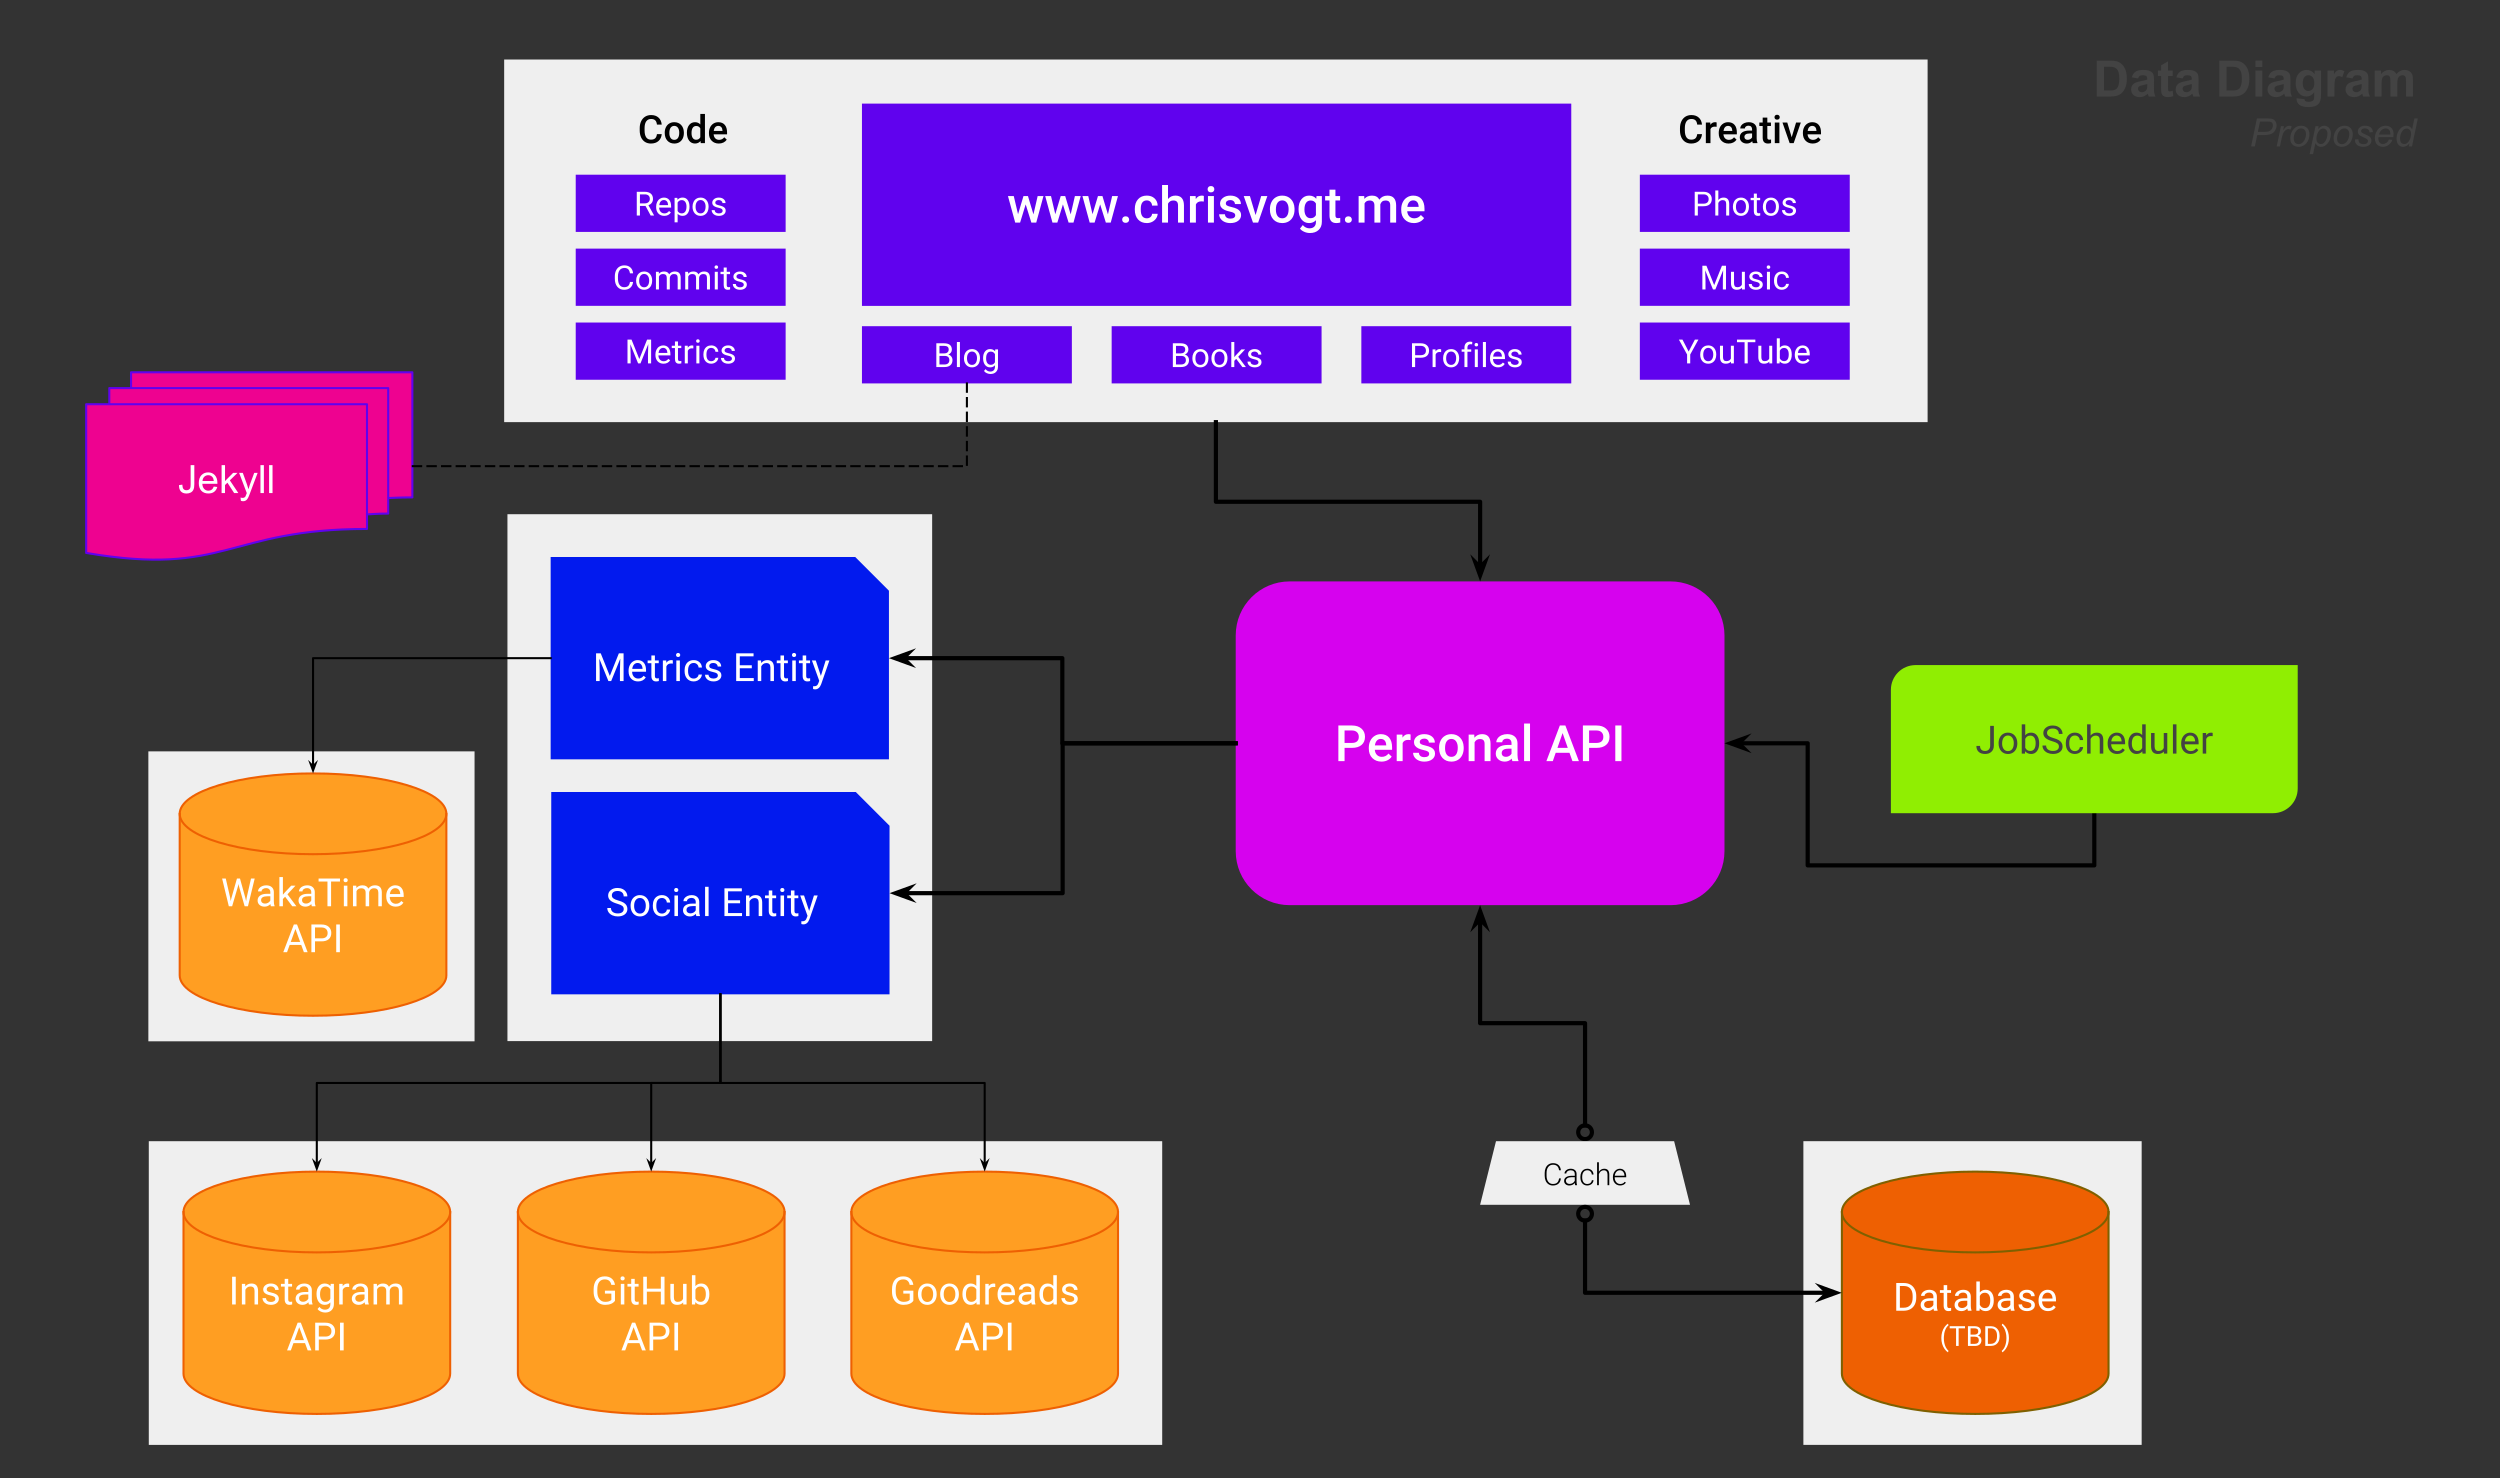 <svg version="1.1" viewBox="0.0 0.0 1197.333 708.0" fill="none" stroke="none" stroke-linecap="square" stroke-miterlimit="10" xmlns:xlink="http://www.w3.org/1999/xlink" xmlns="http://www.w3.org/2000/svg"><rect x="0.0" y="0.0" width="1197.333" height="708.0" fill="#333333" stroke="none"/><clipPath id="p.0"><path d="m0 0l1197.333 0l0 708.0l-1197.333 0l0 -708.0z" clip-rule="nonzero"/></clipPath><g clip-path="url(#p.0)"><path fill="#000000" fill-opacity="0.0" d="m0 0l1197.333 0l0 708.0l-1197.333 0z" fill-rule="evenodd"/><path fill="#efefef" d="m863.698 546.551l162.016 0l0 145.449l-162.016 0z" fill-rule="evenodd"/><path fill="#efefef" d="m71.058 359.853l156.22 0l0 138.866l-156.22 0z" fill-rule="evenodd"/><path fill="#efefef" d="m71.262 546.559l485.354 0l0 145.449l-485.354 0z" fill-rule="evenodd"/><path fill="#efefef" d="m241.462 28.504l681.732 0l0 173.669l-681.732 0z" fill-rule="evenodd"/><path fill="#efefef" d="m243.032 246.273l203.402 0l0 252.346l-203.402 0z" fill-rule="evenodd"/><path fill="#6002ee" d="m412.816 49.622l339.717 0l0 96.882l-339.717 0z" fill-rule="evenodd"/><path fill="#ffffff" d="m494.95 102.681l2.016 -8.766l2.781 0l-3.453 12.688l-2.344 0l-2.719 -8.703l-2.672 8.703l-2.344 0l-3.469 -12.688l2.781 0l2.047 8.672l2.594 -8.672l2.156 0l2.625 8.766zm17.836 0l2.016 -8.766l2.781 0l-3.453 12.688l-2.344 0l-2.719 -8.703l-2.672 8.703l-2.344 0l-3.469 -12.688l2.781 0l2.047 8.672l2.594 -8.672l2.156 0l2.625 8.766zm17.836 0l2.016 -8.766l2.781 0l-3.453 12.688l-2.344 0l-2.719 -8.703l-2.672 8.703l-2.344 0l-3.469 -12.688l2.781 0l2.047 8.672l2.594 -8.672l2.156 0l2.625 8.766zm8.477 0.922q0.797 0 1.234 0.453q0.438 0.453 0.438 1.125q0 0.672 -0.438 1.109q-0.438 0.438 -1.234 0.438q-0.766 0 -1.219 -0.422q-0.438 -0.438 -0.438 -1.109q0 -0.688 0.438 -1.141q0.438 -0.453 1.219 -0.453zm10.141 0.953q1.062 0 1.766 -0.609q0.703 -0.625 0.75 -1.547l2.688 0q-0.047 1.188 -0.75 2.219q-0.688 1.016 -1.875 1.625q-1.172 0.594 -2.547 0.594q-2.656 0 -4.219 -1.719q-1.562 -1.734 -1.562 -4.766l0 -0.297q0 -2.891 1.547 -4.625q1.547 -1.75 4.219 -1.75q2.266 0 3.688 1.328q1.422 1.312 1.5 3.453l-2.688 0q-0.047 -1.078 -0.75 -1.781q-0.688 -0.703 -1.766 -0.703q-1.391 0 -2.141 1.0q-0.75 1.0 -0.75 3.031l0 0.469q0 2.062 0.734 3.078q0.75 1.0 2.156 1.0zm10.156 -9.25q1.391 -1.625 3.531 -1.625q4.047 0 4.109 4.641l0 8.281l-2.844 0l0 -8.188q0 -1.312 -0.578 -1.844q-0.562 -0.547 -1.656 -0.547q-1.719 0 -2.562 1.516l0 9.062l-2.844 0l0 -18.0l2.844 0l0 6.703zm17.152 1.219q-0.562 -0.094 -1.156 -0.094q-1.953 0 -2.641 1.5l0 8.672l-2.844 0l0 -12.688l2.719 0l0.078 1.422q1.031 -1.656 2.859 -1.656q0.609 0 1.0 0.172l-0.016 2.672zm4.828 10.078l-2.844 0l0 -12.688l2.844 0l0 12.688zm-3.016 -15.969q0 -0.656 0.406 -1.094q0.422 -0.438 1.188 -0.438q0.781 0 1.203 0.438q0.422 0.438 0.422 1.094q0 0.641 -0.422 1.078q-0.422 0.422 -1.203 0.422q-0.766 0 -1.188 -0.422q-0.406 -0.438 -0.406 -1.078zm13.223 12.516q0 -0.75 -0.625 -1.141q-0.625 -0.406 -2.078 -0.703q-1.453 -0.312 -2.422 -0.781q-2.141 -1.031 -2.141 -3.0q0 -1.641 1.375 -2.734q1.391 -1.109 3.531 -1.109q2.266 0 3.672 1.125q1.406 1.125 1.406 2.922l-2.859 0q0 -0.812 -0.609 -1.359q-0.609 -0.547 -1.609 -0.547q-0.938 0 -1.531 0.438q-0.594 0.422 -0.594 1.156q0 0.656 0.547 1.016q0.562 0.359 2.234 0.734q1.672 0.375 2.625 0.891q0.953 0.5 1.422 1.219q0.469 0.703 0.469 1.734q0 1.703 -1.422 2.766q-1.422 1.062 -3.719 1.062q-1.562 0 -2.781 -0.562q-1.219 -0.562 -1.906 -1.547q-0.672 -0.984 -0.672 -2.125l2.766 0q0.062 1.016 0.766 1.562q0.703 0.531 1.859 0.531q1.125 0 1.703 -0.422q0.594 -0.422 0.594 -1.125zm9.762 -0.156l2.672 -9.078l2.953 0l-4.406 12.688l-2.469 0l-4.422 -12.688l2.953 0l2.719 9.078zm6.855 -2.844q0 -1.875 0.734 -3.359q0.75 -1.5 2.078 -2.297q1.344 -0.812 3.078 -0.812q2.562 0 4.156 1.656q1.609 1.656 1.734 4.391l0.016 0.656q0 1.875 -0.719 3.359q-0.719 1.469 -2.062 2.281q-1.344 0.812 -3.109 0.812q-2.672 0 -4.297 -1.781q-1.609 -1.797 -1.609 -4.766l0 -0.141zm2.859 0.234q0 1.969 0.797 3.078q0.812 1.094 2.25 1.094q1.453 0 2.25 -1.125q0.797 -1.125 0.797 -3.281q0 -1.922 -0.828 -3.047q-0.812 -1.125 -2.234 -1.125q-1.391 0 -2.219 1.109q-0.812 1.094 -0.812 3.297zm10.852 -0.219q0 -2.953 1.375 -4.719q1.391 -1.766 3.688 -1.766q2.172 0 3.422 1.516l0.125 -1.281l2.562 0l0 12.297q0 2.5 -1.562 3.938q-1.547 1.453 -4.172 1.453q-1.406 0 -2.734 -0.594q-1.328 -0.578 -2.016 -1.516l1.344 -1.703q1.312 1.562 3.234 1.562q1.422 0 2.234 -0.781q0.828 -0.766 0.828 -2.25l0 -0.859q-1.234 1.375 -3.281 1.375q-2.234 0 -3.641 -1.766q-1.406 -1.781 -1.406 -4.906zm2.828 0.25q0 1.906 0.781 3.0q0.781 1.094 2.156 1.094q1.734 0 2.562 -1.469l0 -5.578q-0.812 -1.438 -2.531 -1.438q-1.406 0 -2.188 1.109q-0.781 1.109 -0.781 3.281zm14.84 -9.578l0 3.078l2.234 0l0 2.109l-2.234 0l0 7.078q0 0.734 0.281 1.062q0.297 0.312 1.031 0.312q0.484 0 1.0 -0.109l0 2.203q-0.984 0.266 -1.875 0.266q-3.281 0 -3.281 -3.625l0 -7.188l-2.094 0l0 -2.109l2.094 0l0 -3.078l2.844 0zm6.184 12.766q0.797 0 1.234 0.453q0.438 0.453 0.438 1.125q0 0.672 -0.438 1.109q-0.438 0.438 -1.234 0.438q-0.766 0 -1.219 -0.422q-0.438 -0.438 -0.438 -1.109q0 -0.688 0.438 -1.141q0.438 -0.453 1.219 -0.453zm7.609 -9.688l0.078 1.328q1.344 -1.562 3.656 -1.562q2.547 0 3.484 1.953q1.375 -1.953 3.891 -1.953q2.094 0 3.109 1.172q1.031 1.156 1.062 3.422l0 8.328l-2.844 0l0 -8.25q0 -1.203 -0.531 -1.766q-0.531 -0.562 -1.75 -0.562q-0.969 0 -1.594 0.516q-0.609 0.516 -0.859 1.359l0.016 8.703l-2.844 0l0 -8.344q-0.062 -2.234 -2.281 -2.234q-1.719 0 -2.438 1.391l0 9.188l-2.844 0l0 -12.688l2.688 0zm23.789 12.922q-2.703 0 -4.391 -1.703q-1.688 -1.703 -1.688 -4.547l0 -0.344q0 -1.906 0.734 -3.391q0.734 -1.5 2.062 -2.328q1.328 -0.844 2.953 -0.844q2.594 0 4.0 1.656q1.406 1.656 1.406 4.672l0 1.156l-8.281 0q0.125 1.562 1.047 2.484q0.922 0.906 2.312 0.906q1.969 0 3.188 -1.578l1.547 1.469q-0.766 1.141 -2.047 1.766q-1.266 0.625 -2.844 0.625zm-0.344 -10.859q-1.172 0 -1.891 0.828q-0.719 0.812 -0.922 2.266l5.422 0l0 -0.203q-0.094 -1.438 -0.766 -2.156q-0.656 -0.734 -1.844 -0.734z" fill-rule="nonzero"/><path fill="#021aee" d="m264.011 379.329l145.868 0l16.147 16.147l0 80.735l-162.016 0z" fill-rule="evenodd"/><path fill="#ffffff" d="m295.567 432.821q-2.25 -0.656 -3.281 -1.594q-1.031 -0.938 -1.031 -2.328q0 -1.562 1.25 -2.594q1.266 -1.031 3.266 -1.031q1.359 0 2.438 0.531q1.078 0.531 1.656 1.469q0.594 0.922 0.594 2.031l-1.766 0q0 -1.203 -0.766 -1.891q-0.766 -0.688 -2.156 -0.688q-1.297 0 -2.016 0.562q-0.719 0.562 -0.719 1.578q0 0.812 0.688 1.375q0.688 0.562 2.328 1.031q1.656 0.453 2.594 1.016q0.938 0.562 1.375 1.312q0.453 0.75 0.453 1.75q0 1.609 -1.25 2.594q-1.25 0.969 -3.359 0.969q-1.375 0 -2.562 -0.516q-1.172 -0.531 -1.812 -1.438q-0.641 -0.922 -0.641 -2.078l1.75 0q0 1.203 0.891 1.906q0.891 0.688 2.375 0.688q1.375 0 2.109 -0.562q0.75 -0.562 0.75 -1.531q0 -0.984 -0.688 -1.516q-0.688 -0.531 -2.469 -1.047zm6.443 0.891q0 -1.453 0.562 -2.609q0.578 -1.156 1.594 -1.781q1.016 -0.625 2.312 -0.625q2.016 0 3.25 1.391q1.25 1.391 1.25 3.703l0 0.125q0 1.438 -0.547 2.578q-0.547 1.141 -1.578 1.781q-1.016 0.641 -2.359 0.641q-2.0 0 -3.25 -1.391q-1.234 -1.406 -1.234 -3.703l0 -0.109zm1.688 0.203q0 1.641 0.766 2.641q0.766 0.984 2.031 0.984q1.297 0 2.047 -1.0q0.75 -1.016 0.75 -2.828q0 -1.625 -0.766 -2.625q-0.766 -1.016 -2.047 -1.016q-1.25 0 -2.016 1.0q-0.766 0.984 -0.766 2.844zm13.359 3.625q0.891 0 1.562 -0.547q0.688 -0.547 0.75 -1.375l1.594 0q-0.047 0.844 -0.578 1.609q-0.531 0.766 -1.438 1.234q-0.891 0.453 -1.891 0.453q-2.016 0 -3.203 -1.344q-1.188 -1.344 -1.188 -3.688l0 -0.281q0 -1.438 0.516 -2.547q0.531 -1.125 1.516 -1.734q1.0 -0.625 2.344 -0.625q1.656 0 2.75 1.0q1.109 0.984 1.172 2.562l-1.594 0q-0.062 -0.953 -0.719 -1.562q-0.656 -0.625 -1.609 -0.625q-1.281 0 -2.0 0.922q-0.703 0.922 -0.703 2.672l0 0.328q0 1.703 0.703 2.625q0.703 0.922 2.016 0.922zm7.64 1.188l-1.688 0l0 -9.859l1.688 0l0 9.859zm-1.828 -12.469q0 -0.406 0.25 -0.688q0.25 -0.297 0.734 -0.297q0.5 0 0.75 0.297q0.266 0.281 0.266 0.688q0 0.406 -0.266 0.688q-0.25 0.266 -0.75 0.266q-0.484 0 -0.734 -0.266q-0.25 -0.281 -0.25 -0.688zm10.606 12.469q-0.141 -0.297 -0.234 -1.031q-1.172 1.219 -2.812 1.219q-1.453 0 -2.391 -0.828q-0.922 -0.828 -0.922 -2.094q0 -1.531 1.156 -2.375q1.172 -0.859 3.297 -0.859l1.641 0l0 -0.781q0 -0.891 -0.531 -1.406q-0.516 -0.531 -1.547 -0.531q-0.906 0 -1.516 0.469q-0.609 0.453 -0.609 1.094l-1.703 0q0 -0.734 0.516 -1.422q0.531 -0.688 1.422 -1.078q0.906 -0.406 1.984 -0.406q1.703 0 2.672 0.859q0.969 0.844 1.0 2.328l0 4.531q0 1.359 0.344 2.172l0 0.141l-1.766 0zm-2.797 -1.281q0.797 0 1.5 -0.406q0.719 -0.422 1.031 -1.078l0 -2.016l-1.312 0q-3.109 0 -3.109 1.812q0 0.797 0.531 1.25q0.531 0.438 1.359 0.438zm8.695 1.281l-1.688 0l0 -14.0l1.688 0l0 14.0zm15.068 -6.125l-5.75 0l0 4.688l6.688 0l0 1.438l-8.422 0l0 -13.266l8.328 0l0 1.438l-6.594 0l0 4.266l5.75 0l0 1.438zm4.447 -3.734l0.047 1.234q1.125 -1.406 2.953 -1.406q3.125 0 3.156 3.516l0 6.516l-1.688 0l0 -6.516q-0.016 -1.078 -0.5 -1.578q-0.469 -0.516 -1.484 -0.516q-0.812 0 -1.438 0.438q-0.609 0.438 -0.969 1.156l0 7.016l-1.672 0l0 -9.859l1.594 0zm10.981 -2.391l0 2.391l1.844 0l0 1.312l-1.844 0l0 6.109q0 0.594 0.234 0.891q0.25 0.297 0.844 0.297q0.297 0 0.812 -0.109l0 1.359q-0.672 0.188 -1.297 0.188q-1.125 0 -1.703 -0.688q-0.578 -0.688 -0.578 -1.938l0 -6.109l-1.797 0l0 -1.312l1.797 0l0 -2.391l1.688 0zm5.641 12.25l-1.688 0l0 -9.859l1.688 0l0 9.859zm-1.828 -12.469q0 -0.406 0.25 -0.688q0.25 -0.297 0.734 -0.297q0.5 0 0.75 0.297q0.266 0.281 0.266 0.688q0 0.406 -0.266 0.688q-0.25 0.266 -0.75 0.266q-0.484 0 -0.734 -0.266q-0.25 -0.281 -0.25 -0.688zm6.809 0.219l0 2.391l1.844 0l0 1.312l-1.844 0l0 6.109q0 0.594 0.234 0.891q0.25 0.297 0.844 0.297q0.297 0 0.812 -0.109l0 1.359q-0.672 0.188 -1.297 0.188q-1.125 0 -1.703 -0.688q-0.578 -0.688 -0.578 -1.938l0 -6.109l-1.797 0l0 -1.312l1.797 0l0 -2.391l1.688 0zm7.032 9.781l2.297 -7.391l1.797 0l-3.953 11.375q-0.922 2.469 -2.922 2.469l-0.328 -0.031l-0.625 -0.125l0 -1.359l0.453 0.031q0.859 0 1.328 -0.344q0.484 -0.344 0.797 -1.266l0.375 -1.0l-3.516 -9.75l1.844 0l2.453 7.391z" fill-rule="nonzero"/><path fill="#021aee" d="m263.725 266.776l145.868 0l16.147 16.147l0 80.735l-162.016 0z" fill-rule="evenodd"/><path fill="#ffffff" d="m287.718 312.908l4.344 10.828l4.328 -10.828l2.266 0l0 13.266l-1.75 0l0 -5.172l0.172 -5.562l-4.359 10.734l-1.344 0l-4.344 -10.719l0.172 5.547l0 5.172l-1.734 0l0 -13.266l2.25 0zm17.85 13.453q-2.0 0 -3.266 -1.312q-1.25 -1.328 -1.25 -3.531l0 -0.312q0 -1.469 0.562 -2.609q0.562 -1.156 1.562 -1.797q1.016 -0.656 2.188 -0.656q1.922 0 2.984 1.266q1.062 1.266 1.062 3.625l0 0.688l-6.672 0q0.031 1.469 0.844 2.375q0.828 0.891 2.078 0.891q0.891 0 1.516 -0.359q0.625 -0.375 1.078 -0.969l1.031 0.797q-1.234 1.906 -3.719 1.906zm-0.203 -8.844q-1.016 0 -1.719 0.75q-0.688 0.734 -0.844 2.078l4.938 0l0 -0.125q-0.078 -1.281 -0.703 -1.984q-0.609 -0.719 -1.672 -0.719zm8.29 -3.594l0 2.391l1.844 0l0 1.312l-1.844 0l0 6.109q0 0.594 0.234 0.891q0.25 0.297 0.844 0.297q0.297 0 0.812 -0.109l0 1.359q-0.672 0.188 -1.297 0.188q-1.125 0 -1.703 -0.688q-0.578 -0.688 -0.578 -1.938l0 -6.109l-1.797 0l0 -1.312l1.797 0l0 -2.391l1.688 0zm8.579 3.906q-0.391 -0.062 -0.844 -0.062q-1.656 0 -2.25 1.406l0 7.0l-1.672 0l0 -9.859l1.641 0l0.016 1.141q0.828 -1.312 2.359 -1.312q0.484 0 0.75 0.125l0 1.562zm3.375 8.344l-1.688 0l0 -9.859l1.688 0l0 9.859zm-1.828 -12.469q0 -0.406 0.25 -0.688q0.25 -0.297 0.734 -0.297q0.5 0 0.75 0.297q0.266 0.281 0.266 0.688q0 0.406 -0.266 0.688q-0.25 0.266 -0.75 0.266q-0.484 0 -0.734 -0.266q-0.25 -0.281 -0.25 -0.688zm8.481 11.281q0.891 0 1.562 -0.547q0.688 -0.547 0.75 -1.375l1.594 0q-0.047 0.844 -0.578 1.609q-0.531 0.766 -1.438 1.234q-0.891 0.453 -1.891 0.453q-2.016 0 -3.203 -1.344q-1.188 -1.344 -1.188 -3.688l0 -0.281q0 -1.438 0.516 -2.547q0.531 -1.125 1.516 -1.734q1.0 -0.625 2.344 -0.625q1.656 0 2.75 1.0q1.109 0.984 1.172 2.562l-1.594 0q-0.062 -0.953 -0.719 -1.562q-0.656 -0.625 -1.609 -0.625q-1.281 0 -2.0 0.922q-0.703 0.922 -0.703 2.672l0 0.328q0 1.703 0.703 2.625q0.703 0.922 2.016 0.922zm11.547 -1.422q0 -0.688 -0.516 -1.062q-0.516 -0.375 -1.797 -0.641q-1.281 -0.281 -2.031 -0.656q-0.75 -0.391 -1.109 -0.922q-0.359 -0.531 -0.359 -1.266q0 -1.203 1.016 -2.031q1.031 -0.844 2.625 -0.844q1.672 0 2.719 0.859q1.047 0.859 1.047 2.219l-1.688 0q0 -0.703 -0.594 -1.203q-0.594 -0.5 -1.484 -0.5q-0.922 0 -1.438 0.406q-0.516 0.391 -0.516 1.047q0 0.609 0.484 0.922q0.484 0.312 1.734 0.594q1.266 0.281 2.047 0.672q0.781 0.391 1.156 0.938q0.391 0.547 0.391 1.344q0 1.328 -1.062 2.125q-1.047 0.797 -2.734 0.797q-1.188 0 -2.109 -0.422q-0.906 -0.422 -1.422 -1.172q-0.516 -0.75 -0.516 -1.625l1.688 0q0.047 0.844 0.672 1.344q0.641 0.5 1.688 0.5q0.953 0 1.531 -0.391q0.578 -0.391 0.578 -1.031zm16.254 -3.516l-5.75 0l0 4.688l6.688 0l0 1.438l-8.422 0l0 -13.266l8.328 0l0 1.438l-6.594 0l0 4.266l5.75 0l0 1.438zm4.447 -3.734l0.047 1.234q1.125 -1.406 2.953 -1.406q3.125 0 3.156 3.516l0 6.516l-1.688 0l0 -6.516q-0.016 -1.078 -0.5 -1.578q-0.469 -0.516 -1.484 -0.516q-0.812 0 -1.438 0.438q-0.609 0.438 -0.969 1.156l0 7.016l-1.672 0l0 -9.859l1.594 0zm10.981 -2.391l0 2.391l1.844 0l0 1.312l-1.844 0l0 6.109q0 0.594 0.234 0.891q0.25 0.297 0.844 0.297q0.297 0 0.812 -0.109l0 1.359q-0.672 0.188 -1.297 0.188q-1.125 0 -1.703 -0.688q-0.578 -0.688 -0.578 -1.938l0 -6.109l-1.797 0l0 -1.312l1.797 0l0 -2.391l1.688 0zm5.641 12.25l-1.688 0l0 -9.859l1.688 0l0 9.859zm-1.828 -12.469q0 -0.406 0.25 -0.688q0.25 -0.297 0.734 -0.297q0.5 0 0.75 0.297q0.266 0.281 0.266 0.688q0 0.406 -0.266 0.688q-0.25 0.266 -0.75 0.266q-0.484 0 -0.734 -0.266q-0.25 -0.281 -0.25 -0.688zm6.809 0.219l0 2.391l1.844 0l0 1.312l-1.844 0l0 6.109q0 0.594 0.234 0.891q0.25 0.297 0.844 0.297q0.297 0 0.812 -0.109l0 1.359q-0.672 0.188 -1.297 0.188q-1.125 0 -1.703 -0.688q-0.578 -0.688 -0.578 -1.938l0 -6.109l-1.797 0l0 -1.312l1.797 0l0 -2.391l1.688 0zm7.032 9.781l2.297 -7.391l1.797 0l-3.953 11.375q-0.922 2.469 -2.922 2.469l-0.328 -0.031l-0.625 -0.125l0 -1.359l0.453 0.031q0.859 0 1.328 -0.344q0.484 -0.344 0.797 -1.266l0.375 -1.0l-3.516 -9.75l1.844 0l2.453 7.391z" fill-rule="nonzero"/><path fill="#ff9e22" d="m87.886 580.473l0 0c0 -10.682 28.59 -19.342 63.857 -19.342c35.267 0 63.857 8.66 63.857 19.342l0 77.367c0 10.682 -28.59 19.342 -63.857 19.342c-35.267 0 -63.857 -8.66 -63.857 -19.342z" fill-rule="evenodd"/><path fill="#000000" fill-opacity="0.0" d="m215.6 580.473l0 0c0 10.682 -28.59 19.342 -63.857 19.342c-35.267 0 -63.857 -8.66 -63.857 -19.342" fill-rule="evenodd"/><path fill="#000000" fill-opacity="0.0" d="m87.886 580.473l0 0c0 -10.682 28.59 -19.342 63.857 -19.342c35.267 0 63.857 8.66 63.857 19.342l0 77.367c0 10.682 -28.59 19.342 -63.857 19.342c-35.267 0 -63.857 -8.66 -63.857 -19.342z" fill-rule="evenodd"/><path stroke="#ee6002" stroke-width="1.0" stroke-linejoin="round" stroke-linecap="butt" d="m215.6 580.473l0 0c0 10.682 -28.59 19.342 -63.857 19.342c-35.267 0 -63.857 -8.66 -63.857 -19.342" fill-rule="evenodd"/><path stroke="#ee6002" stroke-width="1.0" stroke-linejoin="round" stroke-linecap="butt" d="m87.886 580.473l0 0c0 -10.682 28.59 -19.342 63.857 -19.342c35.267 0 63.857 8.66 63.857 19.342l0 77.367c0 10.682 -28.59 19.342 -63.857 19.342c-35.267 0 -63.857 -8.66 -63.857 -19.342z" fill-rule="evenodd"/><path fill="#ffffff" d="m112.91 624.747l-1.75 0l0 -13.266l1.75 0l0 13.266zm4.527 -9.859l0.047 1.234q1.125 -1.406 2.953 -1.406q3.125 0 3.156 3.516l0 6.516l-1.688 0l0 -6.516q-0.016 -1.078 -0.5 -1.578q-0.469 -0.516 -1.484 -0.516q-0.812 0 -1.438 0.438q-0.609 0.438 -0.969 1.156l0 7.016l-1.672 0l0 -9.859l1.594 0zm14.434 7.25q0 -0.688 -0.516 -1.062q-0.516 -0.375 -1.797 -0.641q-1.281 -0.281 -2.031 -0.656q-0.75 -0.391 -1.109 -0.922q-0.359 -0.531 -0.359 -1.266q0 -1.203 1.016 -2.031q1.031 -0.844 2.625 -0.844q1.672 0 2.719 0.859q1.047 0.859 1.047 2.219l-1.688 0q0 -0.703 -0.594 -1.203q-0.594 -0.5 -1.484 -0.5q-0.922 0 -1.438 0.406q-0.516 0.391 -0.516 1.047q0 0.609 0.484 0.922q0.484 0.312 1.734 0.594q1.266 0.281 2.047 0.672q0.781 0.391 1.156 0.938q0.391 0.547 0.391 1.344q0 1.328 -1.062 2.125q-1.047 0.797 -2.734 0.797q-1.188 0 -2.109 -0.422q-0.906 -0.422 -1.422 -1.172q-0.516 -0.75 -0.516 -1.625l1.688 0q0.047 0.844 0.672 1.344q0.641 0.5 1.688 0.5q0.953 0 1.531 -0.391q0.578 -0.391 0.578 -1.031zm6.167 -9.641l0 2.391l1.844 0l0 1.312l-1.844 0l0 6.109q0 0.594 0.234 0.891q0.25 0.297 0.844 0.297q0.297 0 0.812 -0.109l0 1.359q-0.672 0.188 -1.297 0.188q-1.125 0 -1.703 -0.688q-0.578 -0.688 -0.578 -1.938l0 -6.109l-1.797 0l0 -1.312l1.797 0l0 -2.391l1.688 0zm9.891 12.25q-0.141 -0.297 -0.234 -1.031q-1.172 1.219 -2.812 1.219q-1.453 0 -2.391 -0.828q-0.922 -0.828 -0.922 -2.094q0 -1.531 1.156 -2.375q1.172 -0.859 3.297 -0.859l1.641 0l0 -0.781q0 -0.891 -0.531 -1.406q-0.516 -0.531 -1.547 -0.531q-0.906 0 -1.516 0.469q-0.609 0.453 -0.609 1.094l-1.703 0q0 -0.734 0.516 -1.422q0.531 -0.688 1.422 -1.078q0.906 -0.406 1.984 -0.406q1.703 0 2.672 0.859q0.969 0.844 1.0 2.328l0 4.531q0 1.359 0.344 2.172l0 0.141l-1.766 0zm-2.797 -1.281q0.797 0 1.5 -0.406q0.719 -0.422 1.031 -1.078l0 -2.016l-1.312 0q-3.109 0 -3.109 1.812q0 0.797 0.531 1.25q0.531 0.438 1.359 0.438zm6.46 -3.734q0 -2.297 1.062 -3.656q1.062 -1.359 2.828 -1.359q1.797 0 2.812 1.266l0.078 -1.094l1.547 0l0 9.625q0 1.906 -1.141 3.0q-1.125 1.109 -3.047 1.109q-1.062 0 -2.094 -0.453q-1.016 -0.453 -1.547 -1.25l0.875 -1.0q1.078 1.328 2.656 1.328q1.219 0 1.906 -0.688q0.688 -0.688 0.688 -1.953l0 -0.844q-1.0 1.172 -2.75 1.172q-1.734 0 -2.812 -1.391q-1.062 -1.406 -1.062 -3.812zm1.688 0.203q0 1.656 0.688 2.609q0.688 0.953 1.922 0.953q1.594 0 2.328 -1.453l0 -4.5q-0.766 -1.406 -2.312 -1.406q-1.234 0 -1.938 0.953q-0.688 0.953 -0.688 2.844zm13.951 -3.531q-0.391 -0.062 -0.844 -0.062q-1.656 0 -2.25 1.406l0 7.0l-1.672 0l0 -9.859l1.641 0l0.016 1.141q0.828 -1.312 2.359 -1.312q0.484 0 0.75 0.125l0 1.562zm7.625 8.344q-0.141 -0.297 -0.234 -1.031q-1.172 1.219 -2.812 1.219q-1.453 0 -2.391 -0.828q-0.922 -0.828 -0.922 -2.094q0 -1.531 1.156 -2.375q1.172 -0.859 3.297 -0.859l1.641 0l0 -0.781q0 -0.891 -0.531 -1.406q-0.516 -0.531 -1.547 -0.531q-0.906 0 -1.516 0.469q-0.609 0.453 -0.609 1.094l-1.703 0q0 -0.734 0.516 -1.422q0.531 -0.688 1.422 -1.078q0.906 -0.406 1.984 -0.406q1.703 0 2.672 0.859q0.969 0.844 1.0 2.328l0 4.531q0 1.359 0.344 2.172l0 0.141l-1.766 0zm-2.797 -1.281q0.797 0 1.5 -0.406q0.719 -0.422 1.031 -1.078l0 -2.016l-1.312 0q-3.109 0 -3.109 1.812q0 0.797 0.531 1.25q0.531 0.438 1.359 0.438zm8.445 -8.578l0.047 1.094q1.078 -1.266 2.922 -1.266q2.062 0 2.812 1.578q0.5 -0.719 1.281 -1.141q0.797 -0.438 1.859 -0.438q3.25 0 3.297 3.422l0 6.609l-1.672 0l0 -6.5q0 -1.062 -0.484 -1.578q-0.484 -0.531 -1.625 -0.531q-0.938 0 -1.562 0.562q-0.609 0.562 -0.719 1.5l0 6.547l-1.688 0l0 -6.453q0 -2.156 -2.109 -2.156q-1.656 0 -2.266 1.406l0 7.203l-1.688 0l0 -9.859l1.594 0z" fill-rule="nonzero"/><path fill="#ffffff" d="m146.095 643.278l-5.547 0l-1.25 3.469l-1.812 0l5.062 -13.266l1.531 0l5.078 13.266l-1.797 0l-1.266 -3.469zm-5.031 -1.438l4.516 0l-2.266 -6.203l-2.25 6.203zm11.623 -0.281l0 5.188l-1.734 0l0 -13.266l4.891 0q2.172 0 3.406 1.109q1.234 1.109 1.234 2.953q0 1.922 -1.219 2.969q-1.203 1.047 -3.453 1.047l-3.125 0zm0 -1.438l3.156 0q1.391 0 2.141 -0.656q0.75 -0.656 0.75 -1.906q0 -1.188 -0.75 -1.891q-0.75 -0.719 -2.047 -0.75l-3.25 0l0 5.203zm11.91 6.625l-1.75 0l0 -13.266l1.75 0l0 13.266z" fill-rule="nonzero"/><path fill="#ee6002" d="m882.143 580.473l0 0c0 -10.682 28.59 -19.342 63.857 -19.342c35.267 0 63.857 8.66 63.857 19.342l0 77.367c0 10.682 -28.59 19.342 -63.857 19.342c-35.267 0 -63.857 -8.66 -63.857 -19.342z" fill-rule="evenodd"/><path fill="#000000" fill-opacity="0.0" d="m1009.857 580.473l0 0c0 10.682 -28.59 19.342 -63.857 19.342c-35.267 0 -63.857 -8.66 -63.857 -19.342" fill-rule="evenodd"/><path fill="#000000" fill-opacity="0.0" d="m882.143 580.473l0 0c0 -10.682 28.59 -19.342 63.857 -19.342c35.267 0 63.857 8.66 63.857 19.342l0 77.367c0 10.682 -28.59 19.342 -63.857 19.342c-35.267 0 -63.857 -8.66 -63.857 -19.342z" fill-rule="evenodd"/><path stroke="#7f6000" stroke-width="1.0" stroke-linejoin="round" stroke-linecap="butt" d="m1009.857 580.473l0 0c0 10.682 -28.59 19.342 -63.857 19.342c-35.267 0 -63.857 -8.66 -63.857 -19.342" fill-rule="evenodd"/><path stroke="#7f6000" stroke-width="1.0" stroke-linejoin="round" stroke-linecap="butt" d="m882.143 580.473l0 0c0 -10.682 28.59 -19.342 63.857 -19.342c35.267 0 63.857 8.66 63.857 19.342l0 77.367c0 10.682 -28.59 19.342 -63.857 19.342c-35.267 0 -63.857 -8.66 -63.857 -19.342z" fill-rule="evenodd"/><path fill="#ffffff" d="m908.176 627.747l0 -13.266l3.734 0q1.734 0 3.062 0.766q1.328 0.766 2.047 2.188q0.734 1.406 0.734 3.234l0 0.844q0 1.875 -0.719 3.297q-0.719 1.406 -2.062 2.172q-1.344 0.75 -3.141 0.766l-3.656 0zm1.734 -11.828l0 10.391l1.844 0q2.031 0 3.156 -1.25q1.125 -1.25 1.125 -3.578l0 -0.781q0 -2.25 -1.062 -3.5q-1.062 -1.266 -3.016 -1.281l-2.047 0zm16.312 11.828q-0.141 -0.297 -0.234 -1.031q-1.172 1.219 -2.812 1.219q-1.453 0 -2.391 -0.828q-0.922 -0.828 -0.922 -2.094q0 -1.531 1.156 -2.375q1.172 -0.859 3.297 -0.859l1.641 0l0 -0.781q0 -0.891 -0.531 -1.406q-0.516 -0.531 -1.547 -0.531q-0.906 0 -1.516 0.469q-0.609 0.453 -0.609 1.094l-1.703 0q0 -0.734 0.516 -1.422q0.531 -0.688 1.422 -1.078q0.906 -0.406 1.984 -0.406q1.703 0 2.672 0.859q0.969 0.844 1.0 2.328l0 4.531q0 1.359 0.344 2.172l0 0.141l-1.766 0zm-2.797 -1.281q0.797 0 1.5 -0.406q0.719 -0.422 1.031 -1.078l0 -2.016l-1.312 0q-3.109 0 -3.109 1.812q0 0.797 0.531 1.25q0.531 0.438 1.359 0.438zm9.148 -10.969l0 2.391l1.844 0l0 1.312l-1.844 0l0 6.109q0 0.594 0.234 0.891q0.25 0.297 0.844 0.297q0.297 0 0.812 -0.109l0 1.359q-0.672 0.188 -1.297 0.188q-1.125 0 -1.703 -0.688q-0.578 -0.688 -0.578 -1.938l0 -6.109l-1.797 0l0 -1.312l1.797 0l0 -2.391l1.688 0zm9.891 12.25q-0.141 -0.297 -0.234 -1.031q-1.172 1.219 -2.812 1.219q-1.453 0 -2.391 -0.828q-0.922 -0.828 -0.922 -2.094q0 -1.531 1.156 -2.375q1.172 -0.859 3.297 -0.859l1.641 0l0 -0.781q0 -0.891 -0.531 -1.406q-0.516 -0.531 -1.547 -0.531q-0.906 0 -1.516 0.469q-0.609 0.453 -0.609 1.094l-1.703 0q0 -0.734 0.516 -1.422q0.531 -0.688 1.422 -1.078q0.906 -0.406 1.984 -0.406q1.703 0 2.672 0.859q0.969 0.844 1.0 2.328l0 4.531q0 1.359 0.344 2.172l0 0.141l-1.766 0zm-2.797 -1.281q0.797 0 1.5 -0.406q0.719 -0.422 1.031 -1.078l0 -2.016l-1.312 0q-3.109 0 -3.109 1.812q0 0.797 0.531 1.25q0.531 0.438 1.359 0.438zm15.211 -3.531q0 2.25 -1.047 3.625q-1.031 1.375 -2.781 1.375q-1.875 0 -2.891 -1.328l-0.078 1.141l-1.547 0l0 -14.0l1.672 0l0 5.234q1.031 -1.266 2.812 -1.266q1.797 0 2.828 1.359q1.031 1.344 1.031 3.703l0 0.156zm-1.688 -0.203q0 -1.719 -0.672 -2.656q-0.656 -0.938 -1.906 -0.938q-1.672 0 -2.406 1.547l0 4.266q0.781 1.547 2.422 1.547q1.219 0 1.891 -0.938q0.672 -0.938 0.672 -2.828zm9.889 5.016q-0.141 -0.297 -0.234 -1.031q-1.172 1.219 -2.812 1.219q-1.453 0 -2.391 -0.828q-0.922 -0.828 -0.922 -2.094q0 -1.531 1.156 -2.375q1.172 -0.859 3.297 -0.859l1.641 0l0 -0.781q0 -0.891 -0.531 -1.406q-0.516 -0.531 -1.547 -0.531q-0.906 0 -1.516 0.469q-0.609 0.453 -0.609 1.094l-1.703 0q0 -0.734 0.516 -1.422q0.531 -0.688 1.422 -1.078q0.906 -0.406 1.984 -0.406q1.703 0 2.672 0.859q0.969 0.844 1.0 2.328l0 4.531q0 1.359 0.344 2.172l0 0.141l-1.766 0zm-2.797 -1.281q0.797 0 1.5 -0.406q0.719 -0.422 1.031 -1.078l0 -2.016l-1.312 0q-3.109 0 -3.109 1.812q0 0.797 0.531 1.25q0.531 0.438 1.359 0.438zm12.601 -1.328q0 -0.688 -0.516 -1.062q-0.516 -0.375 -1.797 -0.641q-1.281 -0.281 -2.031 -0.656q-0.75 -0.391 -1.109 -0.922q-0.359 -0.531 -0.359 -1.266q0 -1.203 1.016 -2.031q1.031 -0.844 2.625 -0.844q1.672 0 2.719 0.859q1.047 0.859 1.047 2.219l-1.688 0q0 -0.703 -0.594 -1.203q-0.594 -0.5 -1.484 -0.5q-0.922 0 -1.438 0.406q-0.516 0.391 -0.516 1.047q0 0.609 0.484 0.922q0.484 0.312 1.734 0.594q1.266 0.281 2.047 0.672q0.781 0.391 1.156 0.938q0.391 0.547 0.391 1.344q0 1.328 -1.062 2.125q-1.047 0.797 -2.734 0.797q-1.188 0 -2.109 -0.422q-0.906 -0.422 -1.422 -1.172q-0.516 -0.75 -0.516 -1.625l1.688 0q0.047 0.844 0.672 1.344q0.641 0.5 1.688 0.5q0.953 0 1.531 -0.391q0.578 -0.391 0.578 -1.031zm7.963 2.797q-2.0 0 -3.266 -1.312q-1.25 -1.328 -1.25 -3.531l0 -0.312q0 -1.469 0.562 -2.609q0.562 -1.156 1.562 -1.797q1.016 -0.656 2.188 -0.656q1.922 0 2.984 1.266q1.062 1.266 1.062 3.625l0 0.688l-6.672 0q0.031 1.469 0.844 2.375q0.828 0.891 2.078 0.891q0.891 0 1.516 -0.359q0.625 -0.375 1.078 -0.969l1.031 0.797q-1.234 1.906 -3.719 1.906zm-0.203 -8.844q-1.016 0 -1.719 0.75q-0.688 0.734 -0.844 2.078l4.938 0l0 -0.125q-0.078 -1.281 -0.703 -1.984q-0.609 -0.719 -1.672 -0.719z" fill-rule="nonzero"/><path fill="#ffffff" d="m929.77 640.783q0 -1.469 0.391 -2.828q0.406 -1.359 1.188 -2.453q0.781 -1.109 1.609 -1.562l0.25 0.781q-0.953 0.734 -1.562 2.234q-0.594 1.5 -0.656 3.344l-0.016 0.562q0 2.516 0.922 4.359q0.562 1.109 1.312 1.734l-0.25 0.734q-0.859 -0.484 -1.641 -1.625q-1.547 -2.203 -1.547 -5.281zm11.337 -4.609l-3.047 0l0 8.453l-1.234 0l0 -8.453l-3.047 0l0 -1.016l7.328 0l0 1.016zm1.406 8.453l0 -9.469l3.109 0q1.531 0 2.312 0.641q0.781 0.625 0.781 1.875q0 0.672 -0.375 1.188q-0.375 0.5 -1.031 0.781q0.766 0.219 1.203 0.828q0.453 0.594 0.453 1.422q0 1.281 -0.828 2.016q-0.828 0.719 -2.328 0.719l-3.297 0zm1.25 -4.438l0 3.422l2.062 0q0.875 0 1.375 -0.453q0.516 -0.453 0.516 -1.25q0 -1.719 -1.859 -1.719l-2.094 0zm0 -1.0l1.891 0q0.828 0 1.312 -0.406q0.5 -0.406 0.5 -1.109q0 -0.781 -0.469 -1.141q-0.453 -0.359 -1.375 -0.359l-1.859 0l0 3.016zm7.048 5.438l0 -9.469l2.688 0q1.234 0 2.172 0.547q0.953 0.547 1.469 1.562q0.531 1.0 0.531 2.297l0 0.609q0 1.344 -0.516 2.359q-0.516 1.0 -1.484 1.547q-0.953 0.531 -2.234 0.547l-2.625 0zm1.25 -8.453l0 7.438l1.312 0q1.453 0 2.25 -0.891q0.812 -0.906 0.812 -2.578l0 -0.547q0 -1.609 -0.766 -2.5q-0.75 -0.906 -2.141 -0.922l-1.469 0zm10.084 4.672q0 1.453 -0.391 2.781q-0.375 1.328 -1.156 2.453q-0.781 1.125 -1.641 1.609l-0.25 -0.734q1.0 -0.766 1.609 -2.375q0.609 -1.625 0.625 -3.609l0 -0.203q0 -1.359 -0.297 -2.531q-0.281 -1.188 -0.797 -2.109q-0.5 -0.938 -1.141 -1.453l0.25 -0.734q0.859 0.469 1.641 1.594q0.781 1.109 1.156 2.453q0.391 1.328 0.391 2.859z" fill-rule="nonzero"/><path fill="#ff9e22" d="m407.742 580.473l0 0c0 -10.682 28.59 -19.342 63.857 -19.342c35.267 0 63.857 8.66 63.857 19.342l0 77.367c0 10.682 -28.59 19.342 -63.857 19.342c-35.267 0 -63.857 -8.66 -63.857 -19.342z" fill-rule="evenodd"/><path fill="#000000" fill-opacity="0.0" d="m535.456 580.473l0 0c0 10.682 -28.59 19.342 -63.857 19.342c-35.267 0 -63.857 -8.66 -63.857 -19.342" fill-rule="evenodd"/><path fill="#000000" fill-opacity="0.0" d="m407.742 580.473l0 0c0 -10.682 28.59 -19.342 63.857 -19.342c35.267 0 63.857 8.66 63.857 19.342l0 77.367c0 10.682 -28.59 19.342 -63.857 19.342c-35.267 0 -63.857 -8.66 -63.857 -19.342z" fill-rule="evenodd"/><path stroke="#ee6002" stroke-width="1.0" stroke-linejoin="round" stroke-linecap="butt" d="m535.456 580.473l0 0c0 10.682 -28.59 19.342 -63.857 19.342c-35.267 0 -63.857 -8.66 -63.857 -19.342" fill-rule="evenodd"/><path stroke="#ee6002" stroke-width="1.0" stroke-linejoin="round" stroke-linecap="butt" d="m407.742 580.473l0 0c0 -10.682 28.59 -19.342 63.857 -19.342c35.267 0 63.857 8.66 63.857 19.342l0 77.367c0 10.682 -28.59 19.342 -63.857 19.342c-35.267 0 -63.857 -8.66 -63.857 -19.342z" fill-rule="evenodd"/><path fill="#ffffff" d="m437.429 623.013q-0.672 0.953 -1.875 1.438q-1.203 0.484 -2.812 0.484q-1.625 0 -2.891 -0.766q-1.25 -0.766 -1.938 -2.156q-0.688 -1.406 -0.703 -3.266l0 -1.156q0 -2.984 1.391 -4.641q1.406 -1.656 3.938 -1.656q2.078 0 3.344 1.062q1.266 1.062 1.547 3.016l-1.75 0q-0.484 -2.625 -3.125 -2.625q-1.766 0 -2.672 1.234q-0.906 1.234 -0.906 3.562l0 1.094q0 2.234 1.016 3.547q1.016 1.312 2.766 1.312q0.984 0 1.719 -0.219q0.734 -0.219 1.219 -0.734l0 -2.984l-3.078 0l0 -1.422l4.812 0l0 4.875zm2.208 -3.281q0 -1.453 0.562 -2.609q0.578 -1.156 1.594 -1.781q1.016 -0.625 2.312 -0.625q2.016 0 3.25 1.391q1.25 1.391 1.25 3.703l0 0.125q0 1.438 -0.547 2.578q-0.547 1.141 -1.578 1.781q-1.016 0.641 -2.359 0.641q-2.0 0 -3.25 -1.391q-1.234 -1.406 -1.234 -3.703l0 -0.109zm1.688 0.203q0 1.641 0.766 2.641q0.766 0.984 2.031 0.984q1.297 0 2.047 -1.0q0.75 -1.016 0.75 -2.828q0 -1.625 -0.766 -2.625q-0.766 -1.016 -2.047 -1.016q-1.25 0 -2.016 1.0q-0.766 0.984 -0.766 2.844zm8.952 -0.203q0 -1.453 0.562 -2.609q0.578 -1.156 1.594 -1.781q1.016 -0.625 2.312 -0.625q2.016 0 3.25 1.391q1.25 1.391 1.25 3.703l0 0.125q0 1.438 -0.547 2.578q-0.547 1.141 -1.578 1.781q-1.016 0.641 -2.359 0.641q-2.0 0 -3.25 -1.391q-1.234 -1.406 -1.234 -3.703l0 -0.109zm1.688 0.203q0 1.641 0.766 2.641q0.766 0.984 2.031 0.984q1.297 0 2.047 -1.0q0.75 -1.016 0.75 -2.828q0 -1.625 -0.766 -2.625q-0.766 -1.016 -2.047 -1.016q-1.25 0 -2.016 1.0q-0.766 0.984 -0.766 2.844zm8.984 -0.203q0 -2.266 1.078 -3.641q1.078 -1.375 2.812 -1.375q1.734 0 2.75 1.172l0 -5.141l1.688 0l0 14.0l-1.547 0l-0.094 -1.062q-1.0 1.25 -2.812 1.25q-1.703 0 -2.797 -1.406q-1.078 -1.406 -1.078 -3.656l0 -0.141zm1.688 0.203q0 1.672 0.688 2.625q0.703 0.938 1.922 0.938q1.609 0 2.344 -1.438l0 -4.531q-0.766 -1.391 -2.328 -1.391q-1.234 0 -1.938 0.953q-0.688 0.953 -0.688 2.844zm14.021 -3.531q-0.391 -0.062 -0.844 -0.062q-1.656 0 -2.25 1.406l0 7.0l-1.672 0l0 -9.859l1.641 0l0.016 1.141q0.828 -1.312 2.359 -1.312q0.484 0 0.75 0.125l0 1.562zm5.625 8.531q-2.0 0 -3.266 -1.312q-1.25 -1.328 -1.25 -3.531l0 -0.312q0 -1.469 0.562 -2.609q0.562 -1.156 1.562 -1.797q1.016 -0.656 2.188 -0.656q1.922 0 2.984 1.266q1.062 1.266 1.062 3.625l0 0.688l-6.672 0q0.031 1.469 0.844 2.375q0.828 0.891 2.078 0.891q0.891 0 1.516 -0.359q0.625 -0.375 1.078 -0.969l1.031 0.797q-1.234 1.906 -3.719 1.906zm-0.203 -8.844q-1.016 0 -1.719 0.75q-0.688 0.734 -0.844 2.078l4.938 0l0 -0.125q-0.078 -1.281 -0.703 -1.984q-0.609 -0.719 -1.672 -0.719zm12.087 8.656q-0.141 -0.297 -0.234 -1.031q-1.172 1.219 -2.812 1.219q-1.453 0 -2.391 -0.828q-0.922 -0.828 -0.922 -2.094q0 -1.531 1.156 -2.375q1.172 -0.859 3.297 -0.859l1.641 0l0 -0.781q0 -0.891 -0.531 -1.406q-0.516 -0.531 -1.547 -0.531q-0.906 0 -1.516 0.469q-0.609 0.453 -0.609 1.094l-1.703 0q0 -0.734 0.516 -1.422q0.531 -0.688 1.422 -1.078q0.906 -0.406 1.984 -0.406q1.703 0 2.672 0.859q0.969 0.844 1.0 2.328l0 4.531q0 1.359 0.344 2.172l0 0.141l-1.766 0zm-2.797 -1.281q0.797 0 1.5 -0.406q0.719 -0.422 1.031 -1.078l0 -2.016l-1.312 0q-3.109 0 -3.109 1.812q0 0.797 0.531 1.25q0.531 0.438 1.359 0.438zm6.445 -3.734q0 -2.266 1.078 -3.641q1.078 -1.375 2.812 -1.375q1.734 0 2.75 1.172l0 -5.141l1.688 0l0 14.0l-1.547 0l-0.094 -1.062q-1.0 1.25 -2.812 1.25q-1.703 0 -2.797 -1.406q-1.078 -1.406 -1.078 -3.656l0 -0.141zm1.688 0.203q0 1.672 0.688 2.625q0.703 0.938 1.922 0.938q1.609 0 2.344 -1.438l0 -4.531q-0.766 -1.391 -2.328 -1.391q-1.234 0 -1.938 0.953q-0.688 0.953 -0.688 2.844zm14.99 2.203q0 -0.688 -0.516 -1.062q-0.516 -0.375 -1.797 -0.641q-1.281 -0.281 -2.031 -0.656q-0.75 -0.391 -1.109 -0.922q-0.359 -0.531 -0.359 -1.266q0 -1.203 1.016 -2.031q1.031 -0.844 2.625 -0.844q1.672 0 2.719 0.859q1.047 0.859 1.047 2.219l-1.688 0q0 -0.703 -0.594 -1.203q-0.594 -0.5 -1.484 -0.5q-0.922 0 -1.438 0.406q-0.516 0.391 -0.516 1.047q0 0.609 0.484 0.922q0.484 0.312 1.734 0.594q1.266 0.281 2.047 0.672q0.781 0.391 1.156 0.938q0.391 0.547 0.391 1.344q0 1.328 -1.062 2.125q-1.047 0.797 -2.734 0.797q-1.188 0 -2.109 -0.422q-0.906 -0.422 -1.422 -1.172q-0.516 -0.75 -0.516 -1.625l1.688 0q0.047 0.844 0.672 1.344q0.641 0.5 1.688 0.5q0.953 0 1.531 -0.391q0.578 -0.391 0.578 -1.031z" fill-rule="nonzero"/><path fill="#ffffff" d="m465.951 643.278l-5.547 0l-1.25 3.469l-1.812 0l5.062 -13.266l1.531 0l5.078 13.266l-1.797 0l-1.266 -3.469zm-5.031 -1.438l4.516 0l-2.266 -6.203l-2.25 6.203zm11.623 -0.281l0 5.188l-1.734 0l0 -13.266l4.891 0q2.172 0 3.406 1.109q1.234 1.109 1.234 2.953q0 1.922 -1.219 2.969q-1.203 1.047 -3.453 1.047l-3.125 0zm0 -1.438l3.156 0q1.391 0 2.141 -0.656q0.75 -0.656 0.75 -1.906q0 -1.188 -0.75 -1.891q-0.75 -0.719 -2.047 -0.75l-3.25 0l0 5.203zm11.91 6.625l-1.75 0l0 -13.266l1.75 0l0 13.266z" fill-rule="nonzero"/><path fill="#ff9e22" d="m248.029 580.473l0 0c0 -10.682 28.59 -19.342 63.857 -19.342c35.267 0 63.857 8.66 63.857 19.342l0 77.367c0 10.682 -28.59 19.342 -63.857 19.342c-35.267 0 -63.857 -8.66 -63.857 -19.342z" fill-rule="evenodd"/><path fill="#000000" fill-opacity="0.0" d="m375.743 580.473l0 0c0 10.682 -28.59 19.342 -63.857 19.342c-35.267 0 -63.857 -8.66 -63.857 -19.342" fill-rule="evenodd"/><path fill="#000000" fill-opacity="0.0" d="m248.029 580.473l0 0c0 -10.682 28.59 -19.342 63.857 -19.342c35.267 0 63.857 8.66 63.857 19.342l0 77.367c0 10.682 -28.59 19.342 -63.857 19.342c-35.267 0 -63.857 -8.66 -63.857 -19.342z" fill-rule="evenodd"/><path stroke="#ee6002" stroke-width="1.0" stroke-linejoin="round" stroke-linecap="butt" d="m375.743 580.473l0 0c0 10.682 -28.59 19.342 -63.857 19.342c-35.267 0 -63.857 -8.66 -63.857 -19.342" fill-rule="evenodd"/><path stroke="#ee6002" stroke-width="1.0" stroke-linejoin="round" stroke-linecap="butt" d="m248.029 580.473l0 0c0 -10.682 28.59 -19.342 63.857 -19.342c35.267 0 63.857 8.66 63.857 19.342l0 77.367c0 10.682 -28.59 19.342 -63.857 19.342c-35.267 0 -63.857 -8.66 -63.857 -19.342z" fill-rule="evenodd"/><path fill="#ffffff" d="m294.524 623.013q-0.672 0.953 -1.875 1.438q-1.203 0.484 -2.812 0.484q-1.625 0 -2.891 -0.766q-1.25 -0.766 -1.938 -2.156q-0.688 -1.406 -0.703 -3.266l0 -1.156q0 -2.984 1.391 -4.641q1.406 -1.656 3.938 -1.656q2.078 0 3.344 1.062q1.266 1.062 1.547 3.016l-1.75 0q-0.484 -2.625 -3.125 -2.625q-1.766 0 -2.672 1.234q-0.906 1.234 -0.906 3.562l0 1.094q0 2.234 1.016 3.547q1.016 1.312 2.766 1.312q0.984 0 1.719 -0.219q0.734 -0.219 1.219 -0.734l0 -2.984l-3.078 0l0 -1.422l4.812 0l0 4.875zm4.489 1.734l-1.688 0l0 -9.859l1.688 0l0 9.859zm-1.828 -12.469q0 -0.406 0.25 -0.688q0.25 -0.297 0.734 -0.297q0.5 0 0.75 0.297q0.266 0.281 0.266 0.688q0 0.406 -0.266 0.688q-0.25 0.266 -0.75 0.266q-0.484 0 -0.734 -0.266q-0.25 -0.281 -0.25 -0.688zm6.809 0.219l0 2.391l1.844 0l0 1.312l-1.844 0l0 6.109q0 0.594 0.234 0.891q0.25 0.297 0.844 0.297q0.297 0 0.812 -0.109l0 1.359q-0.672 0.188 -1.297 0.188q-1.125 0 -1.703 -0.688q-0.578 -0.688 -0.578 -1.938l0 -6.109l-1.797 0l0 -1.312l1.797 0l0 -2.391l1.688 0zm14.266 12.25l-1.766 0l0 -6.125l-6.688 0l0 6.125l-1.734 0l0 -13.266l1.734 0l0 5.703l6.688 0l0 -5.703l1.766 0l0 13.266zm8.925 -0.969q-0.984 1.156 -2.891 1.156q-1.578 0 -2.406 -0.922q-0.812 -0.922 -0.828 -2.703l0 -6.422l1.688 0l0 6.375q0 2.234 1.828 2.234q1.922 0 2.562 -1.438l0 -7.172l1.688 0l0 9.859l-1.609 0l-0.031 -0.969zm12.55 -3.844q0 2.25 -1.047 3.625q-1.031 1.375 -2.781 1.375q-1.875 0 -2.891 -1.328l-0.078 1.141l-1.547 0l0 -14.0l1.672 0l0 5.234q1.031 -1.266 2.812 -1.266q1.797 0 2.828 1.359q1.031 1.344 1.031 3.703l0 0.156zm-1.688 -0.203q0 -1.719 -0.672 -2.656q-0.656 -0.938 -1.906 -0.938q-1.672 0 -2.406 1.547l0 4.266q0.781 1.547 2.422 1.547q1.219 0 1.891 -0.938q0.672 -0.938 0.672 -2.828z" fill-rule="nonzero"/><path fill="#ffffff" d="m306.239 643.278l-5.547 0l-1.25 3.469l-1.812 0l5.062 -13.266l1.531 0l5.078 13.266l-1.797 0l-1.266 -3.469zm-5.031 -1.438l4.516 0l-2.266 -6.203l-2.25 6.203zm11.623 -0.281l0 5.188l-1.734 0l0 -13.266l4.891 0q2.172 0 3.406 1.109q1.234 1.109 1.234 2.953q0 1.922 -1.219 2.969q-1.203 1.047 -3.453 1.047l-3.125 0zm0 -1.438l3.156 0q1.391 0 2.141 -0.656q0.75 -0.656 0.75 -1.906q0 -1.188 -0.75 -1.891q-0.75 -0.719 -2.047 -0.75l-3.25 0l0 5.203zm11.91 6.625l-1.75 0l0 -13.266l1.75 0l0 13.266z" fill-rule="nonzero"/><path fill="#ff9e22" d="m86.066 389.764l0 0c0 -10.682 28.59 -19.342 63.857 -19.342c35.267 0 63.857 8.66 63.857 19.342l0 77.367c0 10.682 -28.59 19.342 -63.857 19.342c-35.267 0 -63.857 -8.66 -63.857 -19.342z" fill-rule="evenodd"/><path fill="#000000" fill-opacity="0.0" d="m213.78 389.764l0 0c0 10.682 -28.59 19.342 -63.857 19.342c-35.267 0 -63.857 -8.66 -63.857 -19.342" fill-rule="evenodd"/><path fill="#000000" fill-opacity="0.0" d="m86.066 389.764l0 0c0 -10.682 28.59 -19.342 63.857 -19.342c35.267 0 63.857 8.66 63.857 19.342l0 77.367c0 10.682 -28.59 19.342 -63.857 19.342c-35.267 0 -63.857 -8.66 -63.857 -19.342z" fill-rule="evenodd"/><path stroke="#ee6002" stroke-width="1.0" stroke-linejoin="round" stroke-linecap="butt" d="m213.78 389.764l0 0c0 10.682 -28.59 19.342 -63.857 19.342c-35.267 0 -63.857 -8.66 -63.857 -19.342" fill-rule="evenodd"/><path stroke="#ee6002" stroke-width="1.0" stroke-linejoin="round" stroke-linecap="butt" d="m86.066 389.764l0 0c0 -10.682 28.59 -19.342 63.857 -19.342c35.267 0 63.857 8.66 63.857 19.342l0 77.367c0 10.682 -28.59 19.342 -63.857 19.342c-35.267 0 -63.857 -8.66 -63.857 -19.342z" fill-rule="evenodd"/><path fill="#ffffff" d="m110.23 429.851l0.25 1.75l0.375 -1.578l2.625 -9.25l1.469 0l2.562 9.25l0.359 1.609l0.281 -1.781l2.062 -9.078l1.766 0l-3.219 13.266l-1.594 0l-2.734 -9.672l-0.203 -1.0l-0.219 1.0l-2.828 9.672l-1.594 0l-3.203 -13.266l1.75 0l2.094 9.078zm19.505 4.188q-0.141 -0.297 -0.234 -1.031q-1.172 1.219 -2.813 1.219q-1.453 0 -2.391 -0.828q-0.922 -0.828 -0.922 -2.094q0 -1.531 1.156 -2.375q1.172 -0.859 3.297 -0.859l1.641 0l0 -0.781q0 -0.891 -0.531 -1.406q-0.516 -0.531 -1.547 -0.531q-0.906 0 -1.516 0.469q-0.609 0.453 -0.609 1.094l-1.703 0q0 -0.734 0.516 -1.422q0.531 -0.688 1.422 -1.078q0.906 -0.406 1.984 -0.406q1.703 0 2.672 0.859q0.969 0.844 1.0 2.328l0 4.531q0 1.359 0.344 2.172l0 0.141l-1.766 0zm-2.797 -1.281q0.797 0 1.5 -0.406q0.719 -0.422 1.031 -1.078l0 -2.016l-1.312 0q-3.109 0 -3.109 1.812q0 0.797 0.531 1.25q0.531 0.438 1.359 0.438zm9.617 -3.281l-1.062 1.094l0 3.469l-1.688 0l0 -14.0l1.688 0l0 8.469l0.906 -1.078l3.062 -3.25l2.047 0l-3.828 4.125l4.281 5.734l-1.984 0l-3.422 -4.562zm12.784 4.562q-0.141 -0.297 -0.234 -1.031q-1.172 1.219 -2.812 1.219q-1.453 0 -2.391 -0.828q-0.922 -0.828 -0.922 -2.094q0 -1.531 1.156 -2.375q1.172 -0.859 3.297 -0.859l1.641 0l0 -0.781q0 -0.891 -0.531 -1.406q-0.516 -0.531 -1.547 -0.531q-0.906 0 -1.516 0.469q-0.609 0.453 -0.609 1.094l-1.703 0q0 -0.734 0.516 -1.422q0.531 -0.688 1.422 -1.078q0.906 -0.406 1.984 -0.406q1.703 0 2.672 0.859q0.969 0.844 1.0 2.328l0 4.531q0 1.359 0.344 2.172l0 0.141l-1.766 0zm-2.797 -1.281q0.797 0 1.5 -0.406q0.719 -0.422 1.031 -1.078l0 -2.016l-1.312 0q-3.109 0 -3.109 1.812q0 0.797 0.531 1.25q0.531 0.438 1.359 0.438zm16.289 -10.547l-4.266 0l0 11.828l-1.734 0l0 -11.828l-4.25 0l0 -1.438l10.25 0l0 1.438zm3.538 11.828l-1.688 0l0 -9.859l1.688 0l0 9.859zm-1.828 -12.469q0 -0.406 0.25 -0.688q0.25 -0.297 0.734 -0.297q0.5 0 0.75 0.297q0.266 0.281 0.266 0.688q0 0.406 -0.266 0.688q-0.25 0.266 -0.75 0.266q-0.484 0 -0.734 -0.266q-0.25 -0.281 -0.25 -0.688zm6.106 2.609l0.047 1.094q1.078 -1.266 2.922 -1.266q2.062 0 2.812 1.578q0.5 -0.719 1.281 -1.141q0.797 -0.438 1.859 -0.438q3.25 0 3.297 3.422l0 6.609l-1.672 0l0 -6.5q0 -1.062 -0.484 -1.578q-0.484 -0.531 -1.625 -0.531q-0.938 0 -1.562 0.562q-0.609 0.562 -0.719 1.5l0 6.547l-1.688 0l0 -6.453q0 -2.156 -2.109 -2.156q-1.656 0 -2.266 1.406l0 7.203l-1.688 0l0 -9.859l1.594 0zm18.852 10.047q-2.0 0 -3.266 -1.312q-1.25 -1.328 -1.25 -3.531l0 -0.312q0 -1.469 0.562 -2.609q0.562 -1.156 1.562 -1.797q1.016 -0.656 2.188 -0.656q1.922 0 2.984 1.266q1.062 1.266 1.062 3.625l0 0.688l-6.672 0q0.031 1.469 0.844 2.375q0.828 0.891 2.078 0.891q0.891 0 1.516 -0.359q0.625 -0.375 1.078 -0.969l1.031 0.797q-1.234 1.906 -3.719 1.906zm-0.203 -8.844q-1.016 0 -1.719 0.75q-0.688 0.734 -0.844 2.078l4.938 0l0 -0.125q-0.078 -1.281 -0.703 -1.984q-0.609 -0.719 -1.672 -0.719z" fill-rule="nonzero"/><path fill="#ffffff" d="m144.275 452.569l-5.547 0l-1.25 3.469l-1.812 0l5.062 -13.266l1.531 0l5.078 13.266l-1.797 0l-1.266 -3.469zm-5.031 -1.438l4.516 0l-2.266 -6.203l-2.25 6.203zm11.623 -0.281l0 5.188l-1.734 0l0 -13.266l4.891 0q2.172 0 3.406 1.109q1.234 1.109 1.234 2.953q0 1.922 -1.219 2.969q-1.203 1.047 -3.453 1.047l-3.125 0zm0 -1.438l3.156 0q1.391 0 2.141 -0.656q0.75 -0.656 0.75 -1.906q0 -1.188 -0.75 -1.891q-0.75 -0.719 -2.047 -0.75l-3.25 0l0 5.203zm11.91 6.625l-1.75 0l0 -13.266l1.75 0l0 13.266z" fill-rule="nonzero"/><path fill="#000000" fill-opacity="0.0" d="m948.142 14.189l218.047 0l0 96.882l-218.047 0z" fill-rule="evenodd"/><path fill="#434343" d="m1004.201 29.041l6.344 0q2.141 0 3.266 0.328q1.516 0.453 2.594 1.594q1.078 1.125 1.641 2.781q0.562 1.641 0.562 4.062q0 2.109 -0.531 3.656q-0.641 1.875 -1.844 3.031q-0.891 0.875 -2.438 1.375q-1.141 0.359 -3.062 0.359l-6.531 0l0 -17.188zm3.469 2.906l0 11.391l2.594 0q1.453 0 2.094 -0.172q0.844 -0.203 1.391 -0.703q0.562 -0.516 0.906 -1.672q0.359 -1.156 0.359 -3.141q0 -2.0 -0.359 -3.062q-0.344 -1.062 -0.984 -1.656q-0.625 -0.609 -1.594 -0.812q-0.719 -0.172 -2.844 -0.172l-1.562 0zm16.316 5.625l-2.984 -0.531q0.5 -1.812 1.719 -2.672q1.234 -0.875 3.672 -0.875q2.203 0 3.281 0.531q1.078 0.516 1.516 1.328q0.438 0.797 0.438 2.938l-0.031 3.844q0 1.641 0.156 2.422q0.156 0.781 0.594 1.672l-3.266 0q-0.125 -0.328 -0.312 -0.969q-0.078 -0.297 -0.125 -0.391q-0.844 0.812 -1.812 1.234q-0.953 0.406 -2.031 0.406q-1.922 0 -3.031 -1.047q-1.109 -1.047 -1.109 -2.641q0 -1.047 0.5 -1.875q0.5 -0.828 1.406 -1.266q0.922 -0.438 2.625 -0.766q2.312 -0.438 3.203 -0.812l0 -0.328q0 -0.953 -0.469 -1.344q-0.469 -0.406 -1.766 -0.406q-0.891 0 -1.391 0.344q-0.484 0.344 -0.781 1.203zm4.406 2.672q-0.641 0.219 -2.016 0.516q-1.359 0.281 -1.781 0.562q-0.641 0.469 -0.641 1.172q0 0.688 0.516 1.188q0.516 0.5 1.312 0.5q0.891 0 1.688 -0.578q0.609 -0.453 0.797 -1.094q0.125 -0.422 0.125 -1.609l0 -0.656zm12.191 -6.469l0 2.625l-2.25 0l0 5.016q0 1.531 0.062 1.781q0.062 0.25 0.281 0.422q0.234 0.156 0.562 0.156q0.453 0 1.328 -0.312l0.281 2.547q-1.156 0.5 -2.609 0.5q-0.891 0 -1.609 -0.297q-0.703 -0.297 -1.047 -0.766q-0.328 -0.484 -0.453 -1.297q-0.109 -0.578 -0.109 -2.312l0 -5.438l-1.516 0l0 -2.625l1.516 0l0 -2.469l3.312 -1.922l0 4.391l2.25 0zm4.742 3.797l-2.984 -0.531q0.5 -1.812 1.719 -2.672q1.234 -0.875 3.672 -0.875q2.203 0 3.281 0.531q1.078 0.516 1.516 1.328q0.438 0.797 0.438 2.938l-0.031 3.844q0 1.641 0.156 2.422q0.156 0.781 0.594 1.672l-3.266 0q-0.125 -0.328 -0.312 -0.969q-0.078 -0.297 -0.125 -0.391q-0.844 0.812 -1.812 1.234q-0.953 0.406 -2.031 0.406q-1.922 0 -3.031 -1.047q-1.109 -1.047 -1.109 -2.641q0 -1.047 0.5 -1.875q0.5 -0.828 1.406 -1.266q0.922 -0.438 2.625 -0.766q2.312 -0.438 3.203 -0.812l0 -0.328q0 -0.953 -0.469 -1.344q-0.469 -0.406 -1.766 -0.406q-0.891 0 -1.391 0.344q-0.484 0.344 -0.781 1.203zm4.406 2.672q-0.641 0.219 -2.016 0.516q-1.359 0.281 -1.781 0.562q-0.641 0.469 -0.641 1.172q0 0.688 0.516 1.188q0.516 0.5 1.312 0.5q0.891 0 1.688 -0.578q0.609 -0.453 0.797 -1.094q0.125 -0.422 0.125 -1.609l0 -0.656zm13.156 -11.203l6.344 0q2.141 0 3.266 0.328q1.516 0.453 2.594 1.594q1.078 1.125 1.641 2.781q0.562 1.641 0.562 4.062q0 2.109 -0.531 3.656q-0.641 1.875 -1.844 3.031q-0.891 0.875 -2.438 1.375q-1.141 0.359 -3.062 0.359l-6.531 0l0 -17.188zm3.469 2.906l0 11.391l2.594 0q1.453 0 2.094 -0.172q0.844 -0.203 1.391 -0.703q0.562 -0.516 0.906 -1.672q0.359 -1.156 0.359 -3.141q0 -2.0 -0.359 -3.062q-0.344 -1.062 -0.984 -1.656q-0.625 -0.609 -1.594 -0.812q-0.719 -0.172 -2.844 -0.172l-1.562 0zm13.848 0.141l0 -3.047l3.297 0l0 3.047l-3.297 0zm0 14.141l0 -12.453l3.297 0l0 12.453l-3.297 0zm9.137 -8.656l-2.984 -0.531q0.5 -1.812 1.719 -2.672q1.234 -0.875 3.672 -0.875q2.203 0 3.281 0.531q1.078 0.516 1.516 1.328q0.438 0.797 0.438 2.938l-0.031 3.844q0 1.641 0.156 2.422q0.156 0.781 0.594 1.672l-3.266 0q-0.125 -0.328 -0.312 -0.969q-0.078 -0.297 -0.125 -0.391q-0.844 0.812 -1.812 1.234q-0.953 0.406 -2.031 0.406q-1.922 0 -3.031 -1.047q-1.109 -1.047 -1.109 -2.641q0 -1.047 0.5 -1.875q0.5 -0.828 1.406 -1.266q0.922 -0.438 2.625 -0.766q2.312 -0.438 3.203 -0.812l0 -0.328q0 -0.953 -0.469 -1.344q-0.469 -0.406 -1.766 -0.406q-0.891 0 -1.391 0.344q-0.484 0.344 -0.781 1.203zm4.406 2.672q-0.641 0.219 -2.016 0.516q-1.359 0.281 -1.781 0.562q-0.641 0.469 -0.641 1.172q0 0.688 0.516 1.188q0.516 0.5 1.312 0.5q0.891 0 1.688 -0.578q0.609 -0.453 0.797 -1.094q0.125 -0.422 0.125 -1.609l0 -0.656zm6.176 6.812l3.766 0.453q0.094 0.656 0.422 0.906q0.469 0.344 1.484 0.344q1.281 0 1.938 -0.391q0.422 -0.25 0.656 -0.828q0.141 -0.406 0.141 -1.516l0 -1.812q-1.469 2.016 -3.719 2.016q-2.516 0 -3.969 -2.125q-1.156 -1.672 -1.156 -4.172q0 -3.125 1.5 -4.781q1.516 -1.656 3.75 -1.656q2.312 0 3.812 2.031l0 -1.75l3.078 0l0 11.172q0 2.203 -0.359 3.297q-0.359 1.094 -1.016 1.703q-0.656 0.625 -1.766 0.969q-1.094 0.359 -2.766 0.359q-3.156 0 -4.484 -1.078q-1.328 -1.078 -1.328 -2.75q0 -0.156 0.016 -0.391zm2.938 -7.312q0 1.984 0.766 2.906q0.766 0.922 1.891 0.922q1.219 0 2.047 -0.938q0.828 -0.953 0.828 -2.812q0 -1.922 -0.797 -2.859q-0.797 -0.938 -2.016 -0.938q-1.188 0 -1.953 0.922q-0.766 0.906 -0.766 2.797zm15.176 6.484l-3.297 0l0 -12.453l3.062 0l0 1.781q0.781 -1.266 1.406 -1.656q0.641 -0.406 1.438 -0.406q1.125 0 2.156 0.625l-1.016 2.875q-0.828 -0.547 -1.547 -0.547q-0.688 0 -1.172 0.391q-0.484 0.375 -0.766 1.375q-0.266 1.0 -0.266 4.172l0 3.844zm8.652 -8.656l-2.984 -0.531q0.5 -1.812 1.719 -2.672q1.234 -0.875 3.672 -0.875q2.203 0 3.281 0.531q1.078 0.516 1.516 1.328q0.438 0.797 0.438 2.938l-0.031 3.844q0 1.641 0.156 2.422q0.156 0.781 0.594 1.672l-3.266 0q-0.125 -0.328 -0.312 -0.969q-0.078 -0.297 -0.125 -0.391q-0.844 0.812 -1.812 1.234q-0.953 0.406 -2.031 0.406q-1.922 0 -3.031 -1.047q-1.109 -1.047 -1.109 -2.641q0 -1.047 0.5 -1.875q0.5 -0.828 1.406 -1.266q0.922 -0.438 2.625 -0.766q2.312 -0.438 3.203 -0.812l0 -0.328q0 -0.953 -0.469 -1.344q-0.469 -0.406 -1.766 -0.406q-0.891 0 -1.391 0.344q-0.484 0.344 -0.781 1.203zm4.406 2.672q-0.641 0.219 -2.016 0.516q-1.359 0.281 -1.781 0.562q-0.641 0.469 -0.641 1.172q0 0.688 0.516 1.188q0.516 0.5 1.312 0.5q0.891 0 1.688 -0.578q0.609 -0.453 0.797 -1.094q0.125 -0.422 0.125 -1.609l0 -0.656zm6.238 -6.469l3.031 0l0 1.703q1.625 -1.984 3.875 -1.984q1.203 0 2.078 0.5q0.875 0.484 1.438 1.484q0.828 -1.0 1.766 -1.484q0.953 -0.5 2.031 -0.5q1.375 0 2.312 0.562q0.953 0.562 1.422 1.641q0.344 0.797 0.344 2.578l0 7.953l-3.297 0l0 -7.109q0 -1.859 -0.328 -2.391q-0.469 -0.703 -1.406 -0.703q-0.703 0 -1.312 0.422q-0.609 0.422 -0.875 1.234q-0.266 0.812 -0.266 2.562l0 5.984l-3.297 0l0 -6.828q0 -1.812 -0.172 -2.328q-0.172 -0.531 -0.547 -0.781q-0.375 -0.266 -1.0 -0.266q-0.766 0 -1.375 0.406q-0.609 0.406 -0.875 1.188q-0.266 0.766 -0.266 2.562l0 6.047l-3.281 0l0 -12.453z" fill-rule="nonzero"/><path fill="#434343" d="m1078.123 70.109l2.797 -13.359l5.578 0q1.453 0 2.172 0.344q0.719 0.328 1.188 1.141q0.484 0.797 0.484 1.797q0 0.828 -0.344 1.688q-0.328 0.859 -0.844 1.422q-0.516 0.547 -1.047 0.828q-0.531 0.281 -1.125 0.422q-1.281 0.297 -2.594 0.297l-3.344 0l-1.125 5.422l-1.797 0zm3.234 -6.938l2.953 0q1.703 0 2.5 -0.359q0.812 -0.375 1.297 -1.125q0.484 -0.766 0.484 -1.609q0 -0.656 -0.266 -1.062q-0.25 -0.422 -0.719 -0.609q-0.469 -0.203 -1.781 -0.203l-3.422 0l-1.047 4.969zm9.037 6.938l2.016 -9.672l1.453 0l-0.406 1.969q0.75 -1.109 1.453 -1.641q0.719 -0.547 1.469 -0.547q0.5 0 1.219 0.359l-0.672 1.531q-0.438 -0.312 -0.938 -0.312q-0.875 0 -1.781 0.969q-0.906 0.953 -1.438 3.469l-0.812 3.875l-1.562 0zm6.494 -3.672q0 -2.828 1.672 -4.688q1.375 -1.531 3.609 -1.531q1.75 0 2.812 1.094q1.078 1.094 1.078 2.953q0 1.656 -0.672 3.094q-0.672 1.438 -1.922 2.203q-1.25 0.766 -2.625 0.766q-1.125 0 -2.047 -0.484q-0.922 -0.484 -1.422 -1.359q-0.484 -0.891 -0.484 -2.047zm1.656 -0.156q0 1.359 0.656 2.062q0.656 0.703 1.656 0.703q0.531 0 1.047 -0.203q0.531 -0.219 0.969 -0.656q0.453 -0.438 0.766 -1.0q0.312 -0.562 0.5 -1.203q0.281 -0.906 0.281 -1.734q0 -1.313 -0.656 -2.031q-0.656 -0.734 -1.656 -0.734q-0.781 0 -1.422 0.375q-0.625 0.375 -1.141 1.094q-0.516 0.703 -0.766 1.641q-0.234 0.938 -0.234 1.688zm7.626 7.531l2.797 -13.375l1.516 0l-0.281 1.344q0.844 -0.875 1.516 -1.219q0.672 -0.344 1.422 -0.344q1.375 0 2.281 1.016q0.922 1.0 0.922 2.875q0 1.516 -0.5 2.766q-0.5 1.234 -1.234 2.0q-0.719 0.75 -1.469 1.109q-0.75 0.344 -1.531 0.344q-1.75 0 -2.703 -1.766l-1.094 5.25l-1.641 0zm3.25 -7.656q0 1.078 0.156 1.5q0.234 0.594 0.75 0.969q0.516 0.359 1.203 0.359q1.422 0 2.297 -1.594q0.875 -1.609 0.875 -3.281q0 -1.219 -0.594 -1.891q-0.578 -0.672 -1.453 -0.672q-0.625 0 -1.172 0.344q-0.531 0.328 -1.0 0.984q-0.453 0.656 -0.766 1.609q-0.297 0.953 -0.297 1.672zm8.219 0.281q0 -2.828 1.672 -4.688q1.375 -1.531 3.609 -1.531q1.75 0 2.812 1.094q1.078 1.094 1.078 2.953q0 1.656 -0.672 3.094q-0.672 1.438 -1.922 2.203q-1.25 0.766 -2.625 0.766q-1.125 0 -2.047 -0.484q-0.922 -0.484 -1.422 -1.359q-0.484 -0.891 -0.484 -2.047zm1.656 -0.156q0 1.359 0.656 2.062q0.656 0.703 1.656 0.703q0.531 0 1.047 -0.203q0.531 -0.219 0.969 -0.656q0.453 -0.438 0.766 -1.0q0.312 -0.562 0.5 -1.203q0.281 -0.906 0.281 -1.734q0 -1.313 -0.656 -2.031q-0.656 -0.734 -1.656 -0.734q-0.781 0 -1.422 0.375q-0.625 0.375 -1.141 1.094q-0.516 0.703 -0.766 1.641q-0.234 0.938 -0.234 1.688zm8.594 0.516l1.641 -0.094q0 0.703 0.219 1.219q0.219 0.5 0.797 0.812q0.594 0.312 1.375 0.312q1.094 0 1.641 -0.438q0.547 -0.438 0.547 -1.016q0 -0.438 -0.328 -0.812q-0.328 -0.391 -1.641 -0.953q-1.312 -0.562 -1.672 -0.781q-0.609 -0.375 -0.922 -0.875q-0.312 -0.516 -0.312 -1.172q0 -1.141 0.906 -1.953q0.922 -0.828 2.562 -0.828q1.828 0 2.766 0.844q0.953 0.844 1.0 2.219l-1.609 0.109q-0.047 -0.875 -0.625 -1.391q-0.578 -0.516 -1.656 -0.516q-0.844 0 -1.328 0.406q-0.469 0.391 -0.469 0.844q0 0.453 0.406 0.797q0.281 0.234 1.422 0.734q1.891 0.812 2.375 1.281q0.781 0.766 0.781 1.844q0 0.719 -0.438 1.422q-0.438 0.688 -1.344 1.109q-0.906 0.406 -2.141 0.406q-1.672 0 -2.844 -0.828q-1.188 -0.828 -1.109 -2.703zm16.266 0.031l1.609 0.156q-0.344 1.188 -1.594 2.266q-1.234 1.078 -2.969 1.078q-1.062 0 -1.969 -0.5q-0.891 -0.5 -1.359 -1.438q-0.469 -0.953 -0.469 -2.156q0 -1.594 0.734 -3.078q0.734 -1.484 1.891 -2.203q1.172 -0.734 2.531 -0.734q1.734 0 2.766 1.078q1.031 1.062 1.031 2.922q0 0.719 -0.125 1.469l-7.125 0q-0.047 0.281 -0.047 0.5q0 1.359 0.625 2.078q0.625 0.719 1.531 0.719q0.844 0 1.656 -0.547q0.828 -0.562 1.281 -1.609zm-4.781 -2.406l5.422 0q0.016 -0.25 0.016 -0.359q0 -1.234 -0.625 -1.891q-0.625 -0.672 -1.594 -0.672q-1.062 0 -1.938 0.734q-0.859 0.719 -1.281 2.188zm14.579 4.281q-1.406 1.625 -2.953 1.625q-1.375 0 -2.297 -1.016q-0.906 -1.016 -0.906 -2.953q0 -1.766 0.719 -3.219q0.734 -1.469 1.812 -2.188q1.094 -0.734 2.188 -0.734q1.797 0 2.719 1.734l1.094 -5.203l1.641 0l-2.781 13.359l-1.531 0l0.297 -1.406zm-4.516 -2.641q0 1.0 0.203 1.594q0.203 0.578 0.672 0.969q0.484 0.375 1.172 0.375q1.109 0 2.031 -1.156q1.219 -1.547 1.219 -3.828q0 -1.141 -0.609 -1.781q-0.594 -0.656 -1.516 -0.656q-0.594 0 -1.078 0.266q-0.484 0.266 -0.969 0.906q-0.469 0.625 -0.797 1.594q-0.328 0.969 -0.328 1.719z" fill-rule="nonzero"/><path fill="#d602ee" d="m591.829 304.301l0 0c0 -14.273 11.57 -25.843 25.843 -25.843l182.393 0c6.854 0 13.427 2.723 18.274 7.569c4.847 4.847 7.569 11.42 7.569 18.274l0 103.369c0 14.273 -11.57 25.843 -25.843 25.843l-182.393 0c-14.273 0 -25.843 -11.57 -25.843 -25.843z" fill-rule="evenodd"/><path fill="#ffffff" d="m643.957 358.182l0 6.344l-2.969 0l0 -17.062l6.531 0q2.859 0 4.531 1.484q1.688 1.484 1.688 3.938q0 2.516 -1.656 3.906q-1.641 1.391 -4.594 1.391l-3.531 0zm0 -2.375l3.562 0q1.578 0 2.406 -0.734q0.844 -0.75 0.844 -2.156q0 -1.391 -0.844 -2.219q-0.844 -0.828 -2.328 -0.844l-3.641 0l0 5.953zm17.684 8.953q-2.703 0 -4.391 -1.703q-1.688 -1.703 -1.688 -4.547l0 -0.344q0 -1.906 0.734 -3.391q0.734 -1.5 2.062 -2.328q1.328 -0.844 2.953 -0.844q2.594 0 4.0 1.656q1.406 1.656 1.406 4.672l0 1.156l-8.281 0q0.125 1.562 1.047 2.484q0.922 0.906 2.312 0.906q1.969 0 3.188 -1.578l1.547 1.469q-0.766 1.141 -2.047 1.766q-1.266 0.625 -2.844 0.625zm-0.344 -10.859q-1.172 0 -1.891 0.828q-0.719 0.812 -0.922 2.266l5.422 0l0 -0.203q-0.094 -1.438 -0.766 -2.156q-0.656 -0.734 -1.844 -0.734zm14.27 0.547q-0.562 -0.094 -1.156 -0.094q-1.953 0 -2.641 1.5l0 8.672l-2.844 0l0 -12.688l2.719 0l0.078 1.422q1.031 -1.656 2.859 -1.656q0.609 0 1.0 0.172l-0.016 2.672zm8.906 6.625q0 -0.75 -0.625 -1.141q-0.625 -0.406 -2.078 -0.703q-1.453 -0.312 -2.422 -0.781q-2.141 -1.031 -2.141 -3.0q0 -1.641 1.375 -2.734q1.391 -1.109 3.531 -1.109q2.266 0 3.672 1.125q1.406 1.125 1.406 2.922l-2.859 0q0 -0.812 -0.609 -1.359q-0.609 -0.547 -1.609 -0.547q-0.938 0 -1.531 0.438q-0.594 0.422 -0.594 1.156q0 0.656 0.547 1.016q0.562 0.359 2.234 0.734q1.672 0.375 2.625 0.891q0.953 0.5 1.422 1.219q0.469 0.703 0.469 1.734q0 1.703 -1.422 2.766q-1.422 1.062 -3.719 1.062q-1.562 0 -2.781 -0.562q-1.219 -0.562 -1.906 -1.547q-0.672 -0.984 -0.672 -2.125l2.766 0q0.062 1.016 0.766 1.562q0.703 0.531 1.859 0.531q1.125 0 1.703 -0.422q0.594 -0.422 0.594 -1.125zm4.746 -3.0q0 -1.875 0.734 -3.359q0.75 -1.5 2.078 -2.297q1.344 -0.812 3.078 -0.812q2.562 0 4.156 1.656q1.609 1.656 1.734 4.391l0.016 0.656q0 1.875 -0.719 3.359q-0.719 1.469 -2.062 2.281q-1.344 0.812 -3.109 0.812q-2.672 0 -4.297 -1.781q-1.609 -1.797 -1.609 -4.766l0 -0.141zm2.859 0.234q0 1.969 0.797 3.078q0.812 1.094 2.25 1.094q1.453 0 2.25 -1.125q0.797 -1.125 0.797 -3.281q0 -1.922 -0.828 -3.047q-0.812 -1.125 -2.234 -1.125q-1.391 0 -2.219 1.109q-0.812 1.094 -0.812 3.297zm13.992 -6.469l0.078 1.469q1.406 -1.703 3.688 -1.703q3.969 0 4.031 4.547l0 8.375l-2.844 0l0 -8.219q0 -1.203 -0.531 -1.781q-0.516 -0.578 -1.703 -0.578q-1.719 0 -2.562 1.547l0 9.031l-2.844 0l0 -12.688l2.688 0zm18.27 12.688q-0.188 -0.359 -0.328 -1.188q-1.359 1.422 -3.328 1.422q-1.906 0 -3.109 -1.094q-1.203 -1.094 -1.203 -2.688q0 -2.031 1.5 -3.109q1.5 -1.094 4.312 -1.094l1.734 0l0 -0.828q0 -0.984 -0.547 -1.578q-0.547 -0.594 -1.672 -0.594q-0.969 0 -1.594 0.484q-0.625 0.484 -0.625 1.234l-2.844 0q0 -1.031 0.688 -1.938q0.688 -0.922 1.875 -1.438q1.203 -0.516 2.656 -0.516q2.234 0 3.547 1.125q1.328 1.125 1.375 3.141l0 5.719q0 1.719 0.469 2.734l0 0.203l-2.906 0zm-3.125 -2.047q0.844 0 1.578 -0.406q0.75 -0.422 1.125 -1.109l0 -2.391l-1.531 0q-1.578 0 -2.375 0.547q-0.797 0.547 -0.797 1.562q0 0.812 0.547 1.312q0.547 0.484 1.453 0.484zm11.562 2.047l-2.844 0l0 -18.0l2.844 0l0 18.0zm18.902 -3.969l-6.609 0l-1.375 3.969l-3.078 0l6.438 -17.062l2.656 0l6.469 17.062l-3.094 0l-1.406 -3.969zm-5.766 -2.391l4.938 0l-2.469 -7.078l-2.469 7.078zm15.16 0.016l0 6.344l-2.969 0l0 -17.062l6.531 0q2.859 0 4.531 1.484q1.688 1.484 1.688 3.938q0 2.516 -1.656 3.906q-1.641 1.391 -4.594 1.391l-3.531 0zm0 -2.375l3.562 0q1.578 0 2.406 -0.734q0.844 -0.75 0.844 -2.156q0 -1.391 -0.844 -2.219q-0.844 -0.828 -2.328 -0.844l-3.641 0l0 5.953zm15.496 8.719l-2.953 0l0 -17.062l2.953 0l0 17.062z" fill-rule="nonzero"/><path fill="#6002ee" d="m785.374 83.669l100.535 0l0 27.402l-100.535 0z" fill-rule="evenodd"/><path fill="#ffffff" d="m813.154 98.777l0 4.453l-1.5 0l0 -11.375l4.188 0q1.875 0 2.922 0.953q1.062 0.953 1.062 2.516q0 1.656 -1.031 2.562q-1.031 0.891 -2.969 0.891l-2.672 0zm0 -1.234l2.688 0q1.203 0 1.844 -0.562q0.641 -0.562 0.641 -1.641q0 -1.016 -0.641 -1.625q-0.641 -0.609 -1.75 -0.625l-2.781 0l0 4.453zm9.812 -1.75q0.953 -1.172 2.5 -1.172q2.672 0 2.703 3.016l0 5.594l-1.453 0l0 -5.594q0 -0.922 -0.422 -1.359q-0.406 -0.438 -1.266 -0.438q-0.703 0 -1.234 0.375q-0.531 0.375 -0.828 0.984l0 6.031l-1.453 0l0 -12.0l1.453 0l0 4.562zm6.984 3.125q0 -1.234 0.484 -2.219q0.484 -1.0 1.359 -1.531q0.875 -0.547 1.984 -0.547q1.734 0 2.797 1.203q1.062 1.188 1.062 3.172l0 0.094q0 1.234 -0.469 2.219q-0.469 0.984 -1.359 1.531q-0.875 0.547 -2.016 0.547q-1.719 0 -2.781 -1.188q-1.062 -1.203 -1.062 -3.172l0 -0.109zm1.453 0.172q0 1.406 0.641 2.266q0.656 0.844 1.75 0.844q1.109 0 1.75 -0.859q0.656 -0.859 0.656 -2.422q0 -1.391 -0.672 -2.25q-0.656 -0.859 -1.75 -0.859q-1.062 0 -1.719 0.859q-0.656 0.844 -0.656 2.422zm10.016 -6.359l0 2.047l1.578 0l0 1.109l-1.578 0l0 5.25q0 0.5 0.203 0.766q0.219 0.25 0.719 0.25q0.25 0 0.688 -0.094l0 1.172q-0.562 0.156 -1.109 0.156q-0.969 0 -1.469 -0.578q-0.484 -0.594 -0.484 -1.672l0 -5.25l-1.531 0l0 -1.109l1.531 0l0 -2.047l1.453 0zm2.883 6.188q0 -1.234 0.484 -2.219q0.484 -1.0 1.359 -1.531q0.875 -0.547 1.984 -0.547q1.734 0 2.797 1.203q1.062 1.188 1.062 3.172l0 0.094q0 1.234 -0.469 2.219q-0.469 0.984 -1.359 1.531q-0.875 0.547 -2.016 0.547q-1.719 0 -2.781 -1.188q-1.062 -1.203 -1.062 -3.172l0 -0.109zm1.453 0.172q0 1.406 0.641 2.266q0.656 0.844 1.75 0.844q1.109 0 1.75 -0.859q0.656 -0.859 0.656 -2.422q0 -1.391 -0.672 -2.25q-0.656 -0.859 -1.75 -0.859q-1.062 0 -1.719 0.859q-0.656 0.844 -0.656 2.422zm12.969 1.891q0 -0.578 -0.438 -0.906q-0.438 -0.328 -1.547 -0.562q-1.094 -0.234 -1.734 -0.562q-0.641 -0.328 -0.953 -0.781q-0.312 -0.453 -0.312 -1.078q0 -1.031 0.875 -1.75q0.891 -0.719 2.25 -0.719q1.438 0 2.328 0.75q0.906 0.734 0.906 1.891l-1.453 0q0 -0.594 -0.516 -1.016q-0.5 -0.438 -1.266 -0.438q-0.781 0 -1.234 0.344q-0.438 0.344 -0.438 0.891q0 0.531 0.406 0.797q0.422 0.266 1.5 0.516q1.078 0.234 1.75 0.578q0.672 0.328 1.0 0.797q0.328 0.469 0.328 1.156q0 1.125 -0.906 1.812q-0.906 0.688 -2.359 0.688q-1.016 0 -1.797 -0.359q-0.781 -0.359 -1.219 -1.0q-0.438 -0.656 -0.438 -1.406l1.438 0q0.047 0.734 0.578 1.156q0.547 0.422 1.438 0.422q0.828 0 1.312 -0.328q0.5 -0.328 0.5 -0.891z" fill-rule="nonzero"/><path fill="#6002ee" d="m532.407 156.228l100.535 0l0 27.402l-100.535 0z" fill-rule="evenodd"/><path fill="#ffffff" d="m561.717 175.789l0 -11.375l3.719 0q1.844 0 2.781 0.766q0.938 0.766 0.938 2.266q0 0.797 -0.453 1.406q-0.453 0.609 -1.234 0.953q0.922 0.25 1.453 0.984q0.531 0.719 0.531 1.719q0 1.531 -1.0 2.406q-0.984 0.875 -2.797 0.875l-3.938 0zm1.5 -5.328l0 4.094l2.469 0q1.047 0 1.656 -0.531q0.609 -0.547 0.609 -1.5q0 -2.062 -2.234 -2.062l-2.5 0zm0 -1.203l2.266 0q0.984 0 1.562 -0.484q0.594 -0.5 0.594 -1.344q0 -0.938 -0.547 -1.359q-0.547 -0.422 -1.656 -0.422l-2.219 0l0 3.609zm7.852 2.219q0 -1.234 0.484 -2.219q0.484 -1.0 1.359 -1.531q0.875 -0.547 1.984 -0.547q1.734 0 2.797 1.203q1.062 1.188 1.062 3.172l0 0.094q0 1.234 -0.469 2.219q-0.469 0.984 -1.359 1.531q-0.875 0.547 -2.016 0.547q-1.719 0 -2.781 -1.188q-1.062 -1.203 -1.062 -3.172l0 -0.109zm1.453 0.172q0 1.406 0.641 2.266q0.656 0.844 1.75 0.844q1.109 0 1.75 -0.859q0.656 -0.859 0.656 -2.422q0 -1.391 -0.672 -2.25q-0.656 -0.859 -1.75 -0.859q-1.062 0 -1.719 0.859q-0.656 0.844 -0.656 2.422zm7.672 -0.172q0 -1.234 0.484 -2.219q0.484 -1.0 1.359 -1.531q0.875 -0.547 1.984 -0.547q1.734 0 2.797 1.203q1.062 1.188 1.062 3.172l0 0.094q0 1.234 -0.469 2.219q-0.469 0.984 -1.359 1.531q-0.875 0.547 -2.016 0.547q-1.719 0 -2.781 -1.188q-1.062 -1.203 -1.062 -3.172l0 -0.109zm1.453 0.172q0 1.406 0.641 2.266q0.656 0.844 1.75 0.844q1.109 0 1.75 -0.859q0.656 -0.859 0.656 -2.422q0 -1.391 -0.672 -2.25q-0.656 -0.859 -1.75 -0.859q-1.062 0 -1.719 0.859q-0.656 0.844 -0.656 2.422zm10.406 0.219l-0.906 0.953l0 2.969l-1.438 0l0 -12.0l1.438 0l0 7.25l0.781 -0.922l2.625 -2.781l1.766 0l-3.297 3.531l3.672 4.922l-1.688 0l-2.953 -3.922zm10.672 1.672q0 -0.578 -0.438 -0.906q-0.438 -0.328 -1.547 -0.562q-1.094 -0.234 -1.734 -0.562q-0.641 -0.328 -0.953 -0.781q-0.312 -0.453 -0.312 -1.078q0 -1.031 0.875 -1.75q0.891 -0.719 2.25 -0.719q1.438 0 2.328 0.75q0.906 0.734 0.906 1.891l-1.453 0q0 -0.594 -0.516 -1.016q-0.5 -0.438 -1.266 -0.438q-0.781 0 -1.234 0.344q-0.438 0.344 -0.438 0.891q0 0.531 0.406 0.797q0.422 0.266 1.5 0.516q1.078 0.234 1.75 0.578q0.672 0.328 1.0 0.797q0.328 0.469 0.328 1.156q0 1.125 -0.906 1.812q-0.906 0.688 -2.359 0.688q-1.016 0 -1.797 -0.359q-0.781 -0.359 -1.219 -1.0q-0.438 -0.656 -0.438 -1.406l1.438 0q0.047 0.734 0.578 1.156q0.547 0.422 1.438 0.422q0.828 0 1.312 -0.328q0.5 -0.328 0.5 -0.891z" fill-rule="nonzero"/><path fill="#000000" fill-opacity="0.0" d="m752.533 41.638l171.339 0l0 42.047l-171.339 0z" fill-rule="evenodd"/><path fill="#000000" d="m815.146 64.245q-0.203 2.109 -1.578 3.312q-1.359 1.188 -3.625 1.188q-1.578 0 -2.797 -0.75q-1.203 -0.766 -1.859 -2.141q-0.656 -1.391 -0.688 -3.219l0 -1.234q0 -1.875 0.672 -3.297q0.672 -1.438 1.906 -2.219q1.25 -0.781 2.875 -0.781q2.203 0 3.531 1.203q1.344 1.188 1.562 3.375l-2.297 0q-0.156 -1.438 -0.828 -2.062q-0.672 -0.641 -1.969 -0.641q-1.5 0 -2.312 1.109q-0.797 1.094 -0.812 3.203l0 1.188q0 2.141 0.766 3.281q0.766 1.125 2.25 1.125q1.359 0 2.031 -0.609q0.688 -0.609 0.875 -2.031l2.297 0zm7.008 -3.516q-0.438 -0.078 -0.906 -0.078q-1.516 0 -2.047 1.172l0 6.734l-2.219 0l0 -9.859l2.125 0l0.047 1.109q0.797 -1.281 2.219 -1.281q0.484 0 0.781 0.125l0 2.078zm5.731 8.016q-2.094 0 -3.406 -1.328q-1.312 -1.328 -1.312 -3.531l0 -0.281q0 -1.469 0.562 -2.625q0.578 -1.172 1.609 -1.812q1.031 -0.641 2.297 -0.641q2.016 0 3.109 1.281q1.094 1.281 1.094 3.625l0 0.891l-6.438 0q0.109 1.234 0.812 1.953q0.719 0.703 1.812 0.703q1.516 0 2.469 -1.234l1.203 1.141q-0.594 0.875 -1.594 1.375q-0.984 0.484 -2.219 0.484zm-0.266 -8.453q-0.906 0 -1.469 0.641q-0.562 0.641 -0.703 1.781l4.203 0l0 -0.172q-0.062 -1.109 -0.594 -1.672q-0.516 -0.578 -1.438 -0.578zm11.824 8.266q-0.141 -0.281 -0.25 -0.922q-1.047 1.109 -2.578 1.109q-1.484 0 -2.438 -0.844q-0.938 -0.859 -0.938 -2.109q0 -1.578 1.172 -2.406q1.172 -0.844 3.359 -0.844l1.359 0l0 -0.656q0 -0.766 -0.438 -1.219q-0.422 -0.469 -1.297 -0.469q-0.766 0 -1.25 0.391q-0.469 0.375 -0.469 0.953l-2.219 0q0 -0.812 0.531 -1.516q0.547 -0.703 1.469 -1.094q0.922 -0.406 2.062 -0.406q1.734 0 2.75 0.875q1.031 0.859 1.062 2.438l0 4.438q0 1.328 0.375 2.125l0 0.156l-2.266 0zm-2.422 -1.594q0.656 0 1.234 -0.312q0.578 -0.328 0.875 -0.859l0 -1.859l-1.203 0q-1.234 0 -1.859 0.438q-0.609 0.422 -0.609 1.203q0 0.641 0.422 1.016q0.422 0.375 1.141 0.375zm9.406 -10.656l0 2.391l1.734 0l0 1.641l-1.734 0l0 5.5q0 0.562 0.219 0.812q0.234 0.25 0.797 0.25q0.391 0 0.781 -0.078l0 1.703q-0.75 0.219 -1.453 0.219q-2.562 0 -2.562 -2.812l0 -5.594l-1.609 0l0 -1.641l1.609 0l0 -2.391l2.219 0zm5.782 12.25l-2.203 0l0 -9.859l2.203 0l0 9.859zm-2.344 -12.422q0 -0.5 0.312 -0.828q0.328 -0.344 0.922 -0.344q0.609 0 0.938 0.344q0.328 0.328 0.328 0.828q0 0.5 -0.328 0.844q-0.328 0.328 -0.938 0.328q-0.594 0 -0.922 -0.328q-0.312 -0.344 -0.312 -0.844zm8.233 9.609l2.094 -7.047l2.281 0l-3.422 9.859l-1.922 0l-3.438 -9.859l2.297 0l2.109 7.047zm10.087 3.0q-2.094 0 -3.406 -1.328q-1.312 -1.328 -1.312 -3.531l0 -0.281q0 -1.469 0.562 -2.625q0.578 -1.172 1.609 -1.812q1.031 -0.641 2.297 -0.641q2.016 0 3.109 1.281q1.094 1.281 1.094 3.625l0 0.891l-6.438 0q0.109 1.234 0.812 1.953q0.719 0.703 1.812 0.703q1.516 0 2.469 -1.234l1.203 1.141q-0.594 0.875 -1.594 1.375q-0.984 0.484 -2.219 0.484zm-0.266 -8.453q-0.906 0 -1.469 0.641q-0.562 0.641 -0.703 1.781l4.203 0l0 -0.172q-0.062 -1.109 -0.594 -1.672q-0.516 -0.578 -1.438 -0.578z" fill-rule="nonzero"/><path fill="#6002ee" d="m785.374 119.071l100.535 0l0 27.402l-100.535 0z" fill-rule="evenodd"/><path fill="#ffffff" d="m817.259 127.257l3.719 9.281l3.719 -9.281l1.938 0l0 11.375l-1.5 0l0 -4.438l0.141 -4.781l-3.734 9.219l-1.141 0l-3.734 -9.188l0.156 4.75l0 4.438l-1.5 0l0 -11.375l1.938 0zm17.016 10.531q-0.844 1.0 -2.469 1.0q-1.359 0 -2.062 -0.781q-0.703 -0.797 -0.719 -2.328l0 -5.5l1.453 0l0 5.453q0 1.922 1.562 1.922q1.656 0 2.203 -1.234l0 -6.141l1.438 0l0 8.453l-1.375 0l-0.031 -0.844zm8.523 -1.406q0 -0.578 -0.438 -0.906q-0.438 -0.328 -1.547 -0.562q-1.094 -0.234 -1.734 -0.562q-0.641 -0.328 -0.953 -0.781q-0.312 -0.453 -0.312 -1.078q0 -1.031 0.875 -1.75q0.891 -0.719 2.25 -0.719q1.438 0 2.328 0.75q0.906 0.734 0.906 1.891l-1.453 0q0 -0.594 -0.516 -1.016q-0.5 -0.438 -1.266 -0.438q-0.781 0 -1.234 0.344q-0.438 0.344 -0.438 0.891q0 0.531 0.406 0.797q0.422 0.266 1.5 0.516q1.078 0.234 1.75 0.578q0.672 0.328 1.0 0.797q0.328 0.469 0.328 1.156q0 1.125 -0.906 1.812q-0.906 0.688 -2.359 0.688q-1.016 0 -1.797 -0.359q-0.781 -0.359 -1.219 -1.0q-0.438 -0.656 -0.438 -1.406l1.438 0q0.047 0.734 0.578 1.156q0.547 0.422 1.438 0.422q0.828 0 1.312 -0.328q0.5 -0.328 0.5 -0.891zm4.906 2.25l-1.453 0l0 -8.453l1.453 0l0 8.453zm-1.562 -10.703q0 -0.344 0.203 -0.578q0.219 -0.25 0.641 -0.25q0.422 0 0.641 0.25q0.219 0.234 0.219 0.594q0 0.344 -0.219 0.578q-0.219 0.234 -0.641 0.234q-0.422 0 -0.641 -0.234q-0.203 -0.234 -0.203 -0.594zm7.258 9.672q0.781 0 1.359 -0.469q0.578 -0.469 0.641 -1.172l1.359 0q-0.031 0.734 -0.5 1.391q-0.453 0.656 -1.234 1.047q-0.766 0.391 -1.625 0.391q-1.719 0 -2.75 -1.156q-1.016 -1.156 -1.016 -3.156l0 -0.234q0 -1.234 0.453 -2.188q0.453 -0.969 1.297 -1.5q0.859 -0.531 2.016 -0.531q1.422 0 2.359 0.859q0.938 0.844 1.0 2.203l-1.359 0q-0.062 -0.828 -0.625 -1.344q-0.562 -0.531 -1.375 -0.531q-1.109 0 -1.719 0.797q-0.594 0.781 -0.594 2.281l0 0.281q0 1.453 0.594 2.25q0.609 0.781 1.719 0.781z" fill-rule="nonzero"/><path fill="#6002ee" d="m785.374 154.473l100.535 0l0 27.402l-100.535 0z" fill-rule="evenodd"/><path fill="#ffffff" d="m808.751 168.362l2.969 -5.703l1.703 0l-3.922 7.125l0 4.25l-1.5 0l0 -4.25l-3.922 -7.125l1.719 0l2.953 5.703zm5.531 1.359q0 -1.234 0.484 -2.219q0.484 -1.0 1.359 -1.531q0.875 -0.547 1.984 -0.547q1.734 0 2.797 1.203q1.062 1.188 1.062 3.172l0 0.094q0 1.234 -0.469 2.219q-0.469 0.984 -1.359 1.531q-0.875 0.547 -2.016 0.547q-1.719 0 -2.781 -1.188q-1.062 -1.203 -1.062 -3.172l0 -0.109zm1.453 0.172q0 1.406 0.641 2.266q0.656 0.844 1.75 0.844q1.109 0 1.75 -0.859q0.656 -0.859 0.656 -2.422q0 -1.391 -0.672 -2.25q-0.656 -0.859 -1.75 -0.859q-1.062 0 -1.719 0.859q-0.656 0.844 -0.656 2.422zm13.266 3.297q-0.844 1.0 -2.469 1.0q-1.359 0 -2.062 -0.781q-0.703 -0.797 -0.719 -2.328l0 -5.5l1.453 0l0 5.453q0 1.922 1.562 1.922q1.656 0 2.203 -1.234l0 -6.141l1.438 0l0 8.453l-1.375 0l-0.031 -0.844zm11.695 -9.297l-3.656 0l0 10.141l-1.5 0l0 -10.141l-3.641 0l0 -1.234l8.797 0l0 1.234zm6.672 9.297q-0.844 1.0 -2.469 1.0q-1.359 0 -2.062 -0.781q-0.703 -0.797 -0.719 -2.328l0 -5.5l1.453 0l0 5.453q0 1.922 1.562 1.922q1.656 0 2.203 -1.234l0 -6.141l1.438 0l0 8.453l-1.375 0l-0.031 -0.844zm10.758 -3.297q0 1.938 -0.891 3.125q-0.891 1.172 -2.391 1.172q-1.594 0 -2.469 -1.141l-0.078 0.984l-1.328 0l0 -12.0l1.453 0l0 4.469q0.875 -1.078 2.406 -1.078q1.547 0 2.422 1.172q0.875 1.156 0.875 3.172l0 0.125zm-1.438 -0.156q0 -1.484 -0.578 -2.281q-0.562 -0.812 -1.641 -0.812q-1.422 0 -2.047 1.328l0 3.656q0.656 1.328 2.062 1.328q1.047 0 1.625 -0.797q0.578 -0.812 0.578 -2.422zm6.773 4.453q-1.719 0 -2.797 -1.125q-1.078 -1.141 -1.078 -3.031l0 -0.266q0 -1.25 0.469 -2.234q0.484 -1.0 1.344 -1.547q0.875 -0.562 1.875 -0.562q1.656 0 2.562 1.094q0.922 1.078 0.922 3.094l0 0.609l-5.734 0q0.031 1.25 0.734 2.016q0.703 0.766 1.781 0.766q0.766 0 1.297 -0.312q0.531 -0.312 0.922 -0.828l0.891 0.688q-1.062 1.641 -3.188 1.641zm-0.188 -7.578q-0.875 0 -1.469 0.641q-0.594 0.625 -0.734 1.781l4.234 0l0 -0.109q-0.062 -1.109 -0.594 -1.703q-0.531 -0.609 -1.438 -0.609z" fill-rule="nonzero"/><path fill="#000000" fill-opacity="0.0" d="m241.462 41.638l171.339 0l0 42.047l-171.339 0z" fill-rule="evenodd"/><path fill="#000000" d="m316.928 64.245q-0.203 2.109 -1.578 3.312q-1.359 1.188 -3.625 1.188q-1.578 0 -2.797 -0.75q-1.203 -0.766 -1.859 -2.141q-0.656 -1.391 -0.688 -3.219l0 -1.234q0 -1.875 0.672 -3.297q0.672 -1.438 1.906 -2.219q1.25 -0.781 2.875 -0.781q2.203 0 3.531 1.203q1.344 1.188 1.562 3.375l-2.297 0q-0.156 -1.438 -0.828 -2.062q-0.672 -0.641 -1.969 -0.641q-1.5 0 -2.312 1.109q-0.797 1.094 -0.812 3.203l0 1.188q0 2.141 0.766 3.281q0.766 1.125 2.25 1.125q1.359 0 2.031 -0.609q0.688 -0.609 0.875 -2.031l2.297 0zm1.429 -0.703q0 -1.453 0.578 -2.609q0.578 -1.172 1.609 -1.781q1.031 -0.625 2.391 -0.625q1.984 0 3.234 1.281q1.25 1.281 1.344 3.406l0.016 0.516q0 1.453 -0.562 2.609q-0.562 1.141 -1.609 1.781q-1.047 0.625 -2.406 0.625q-2.094 0 -3.344 -1.391q-1.25 -1.391 -1.25 -3.703l0 -0.109zm2.219 0.188q0 1.516 0.625 2.391q0.625 0.859 1.75 0.859q1.125 0 1.734 -0.875q0.625 -0.875 0.625 -2.562q0 -1.5 -0.641 -2.375q-0.641 -0.875 -1.734 -0.875q-1.094 0 -1.734 0.859q-0.625 0.859 -0.625 2.578zm8.403 -0.172q0 -2.281 1.047 -3.656q1.062 -1.375 2.844 -1.375q1.562 0 2.531 1.078l0 -5.047l2.219 0l0 14.0l-2.016 0l-0.109 -1.016q-0.984 1.203 -2.641 1.203q-1.734 0 -2.812 -1.391q-1.062 -1.406 -1.062 -3.797zm2.219 0.188q0 1.5 0.578 2.344q0.578 0.844 1.641 0.844q1.359 0 1.984 -1.203l0 -4.219q-0.609 -1.172 -1.969 -1.172q-1.078 0 -1.656 0.859q-0.578 0.844 -0.578 2.547zm13.062 5.0q-2.094 0 -3.406 -1.328q-1.312 -1.328 -1.312 -3.531l0 -0.281q0 -1.469 0.562 -2.625q0.578 -1.172 1.609 -1.812q1.031 -0.641 2.297 -0.641q2.016 0 3.109 1.281q1.094 1.281 1.094 3.625l0 0.891l-6.438 0q0.109 1.234 0.812 1.953q0.719 0.703 1.812 0.703q1.516 0 2.469 -1.234l1.203 1.141q-0.594 0.875 -1.594 1.375q-0.984 0.484 -2.219 0.484zm-0.266 -8.453q-0.906 0 -1.469 0.641q-0.562 0.641 -0.703 1.781l4.203 0l0 -0.172q-0.062 -1.109 -0.594 -1.672q-0.516 -0.578 -1.438 -0.578z" fill-rule="nonzero"/><path fill="#6002ee" d="m275.73 83.669l100.535 0l0 27.402l-100.535 0z" fill-rule="evenodd"/><path fill="#ffffff" d="m309.158 98.621l-2.672 0l0 4.609l-1.516 0l0 -11.375l3.766 0q1.922 0 2.953 0.875q1.047 0.875 1.047 2.547q0 1.062 -0.578 1.859q-0.578 0.781 -1.594 1.172l2.672 4.828l0 0.094l-1.609 0l-2.469 -4.609zm-2.672 -1.219l2.297 0q1.125 0 1.781 -0.578q0.656 -0.578 0.656 -1.547q0 -1.062 -0.625 -1.625q-0.625 -0.562 -1.812 -0.562l-2.297 0l0 4.312zm11.633 5.984q-1.719 0 -2.797 -1.125q-1.078 -1.141 -1.078 -3.031l0 -0.266q0 -1.25 0.469 -2.234q0.484 -1.0 1.344 -1.547q0.875 -0.562 1.875 -0.562q1.656 0 2.562 1.094q0.922 1.078 0.922 3.094l0 0.609l-5.734 0q0.031 1.25 0.734 2.016q0.703 0.766 1.781 0.766q0.766 0 1.297 -0.312q0.531 -0.312 0.922 -0.828l0.891 0.688q-1.062 1.641 -3.188 1.641zm-0.188 -7.578q-0.875 0 -1.469 0.641q-0.594 0.625 -0.734 1.781l4.234 0l0 -0.109q-0.062 -1.109 -0.594 -1.703q-0.531 -0.609 -1.438 -0.609zm12.289 3.281q0 1.938 -0.891 3.125q-0.875 1.172 -2.375 1.172q-1.547 0 -2.422 -0.984l0 4.078l-1.453 0l0 -11.703l1.328 0l0.062 0.938q0.891 -1.094 2.453 -1.094q1.531 0 2.406 1.156q0.891 1.141 0.891 3.188l0 0.125zm-1.438 -0.156q0 -1.438 -0.609 -2.266q-0.609 -0.828 -1.672 -0.828q-1.312 0 -1.969 1.172l0 4.031q0.641 1.156 1.984 1.156q1.031 0 1.641 -0.812q0.625 -0.828 0.625 -2.453zm2.898 -0.016q0 -1.234 0.484 -2.219q0.484 -1.0 1.359 -1.531q0.875 -0.547 1.984 -0.547q1.734 0 2.797 1.203q1.062 1.188 1.062 3.172l0 0.094q0 1.234 -0.469 2.219q-0.469 0.984 -1.359 1.531q-0.875 0.547 -2.016 0.547q-1.719 0 -2.781 -1.188q-1.062 -1.203 -1.062 -3.172l0 -0.109zm1.453 0.172q0 1.406 0.641 2.266q0.656 0.844 1.75 0.844q1.109 0 1.75 -0.859q0.656 -0.859 0.656 -2.422q0 -1.391 -0.672 -2.25q-0.656 -0.859 -1.75 -0.859q-1.062 0 -1.719 0.859q-0.656 0.844 -0.656 2.422zm12.969 1.891q0 -0.578 -0.438 -0.906q-0.438 -0.328 -1.547 -0.562q-1.094 -0.234 -1.734 -0.562q-0.641 -0.328 -0.953 -0.781q-0.312 -0.453 -0.312 -1.078q0 -1.031 0.875 -1.75q0.891 -0.719 2.25 -0.719q1.438 0 2.328 0.75q0.906 0.734 0.906 1.891l-1.453 0q0 -0.594 -0.516 -1.016q-0.5 -0.438 -1.266 -0.438q-0.781 0 -1.234 0.344q-0.438 0.344 -0.438 0.891q0 0.531 0.406 0.797q0.422 0.266 1.5 0.516q1.078 0.234 1.75 0.578q0.672 0.328 1.0 0.797q0.328 0.469 0.328 1.156q0 1.125 -0.906 1.812q-0.906 0.688 -2.359 0.688q-1.016 0 -1.797 -0.359q-0.781 -0.359 -1.219 -1.0q-0.438 -0.656 -0.438 -1.406l1.438 0q0.047 0.734 0.578 1.156q0.547 0.422 1.438 0.422q0.828 0 1.312 -0.328q0.5 -0.328 0.5 -0.891z" fill-rule="nonzero"/><path fill="#6002ee" d="m275.73 119.071l100.535 0l0 27.402l-100.535 0z" fill-rule="evenodd"/><path fill="#ffffff" d="m303.212 135.022q-0.203 1.797 -1.328 2.781q-1.125 0.984 -2.984 0.984q-2.016 0 -3.234 -1.438q-1.203 -1.453 -1.203 -3.875l0 -1.094q0 -1.594 0.562 -2.797q0.562 -1.203 1.594 -1.844q1.047 -0.641 2.422 -0.641q1.812 0 2.906 1.016q1.094 1.0 1.266 2.797l-1.5 0q-0.203 -1.359 -0.859 -1.969q-0.641 -0.609 -1.812 -0.609q-1.438 0 -2.266 1.062q-0.812 1.062 -0.812 3.016l0 1.109q0 1.844 0.766 2.938q0.781 1.094 2.172 1.094q1.25 0 1.922 -0.562q0.672 -0.562 0.891 -1.969l1.5 0zm1.445 -0.703q0 -1.234 0.484 -2.219q0.484 -1.0 1.359 -1.531q0.875 -0.547 1.984 -0.547q1.734 0 2.797 1.203q1.062 1.188 1.062 3.172l0 0.094q0 1.234 -0.469 2.219q-0.469 0.984 -1.359 1.531q-0.875 0.547 -2.016 0.547q-1.719 0 -2.781 -1.188q-1.062 -1.203 -1.062 -3.172l0 -0.109zm1.453 0.172q0 1.406 0.641 2.266q0.656 0.844 1.75 0.844q1.109 0 1.75 -0.859q0.656 -0.859 0.656 -2.422q0 -1.391 -0.672 -2.25q-0.656 -0.859 -1.75 -0.859q-1.062 0 -1.719 0.859q-0.656 0.844 -0.656 2.422zm9.406 -4.312l0.047 0.938q0.922 -1.094 2.5 -1.094q1.781 0 2.422 1.359q0.422 -0.609 1.094 -0.984q0.672 -0.375 1.594 -0.375q2.781 0 2.828 2.938l0 5.672l-1.438 0l0 -5.578q0 -0.906 -0.422 -1.359q-0.406 -0.453 -1.391 -0.453q-0.797 0 -1.328 0.484q-0.531 0.484 -0.625 1.297l0 5.609l-1.453 0l0 -5.547q0 -1.844 -1.797 -1.844q-1.422 0 -1.953 1.219l0 6.172l-1.438 0l0 -8.453l1.359 0zm14.023 0l0.047 0.938q0.922 -1.094 2.5 -1.094q1.781 0 2.422 1.359q0.422 -0.609 1.094 -0.984q0.672 -0.375 1.594 -0.375q2.781 0 2.828 2.938l0 5.672l-1.438 0l0 -5.578q0 -0.906 -0.422 -1.359q-0.406 -0.453 -1.391 -0.453q-0.797 0 -1.328 0.484q-0.531 0.484 -0.625 1.297l0 5.609l-1.453 0l0 -5.547q0 -1.844 -1.797 -1.844q-1.422 0 -1.953 1.219l0 6.172l-1.438 0l0 -8.453l1.359 0zm14.242 8.453l-1.453 0l0 -8.453l1.453 0l0 8.453zm-1.562 -10.703q0 -0.344 0.203 -0.578q0.219 -0.25 0.641 -0.25q0.422 0 0.641 0.25q0.219 0.234 0.219 0.594q0 0.344 -0.219 0.578q-0.219 0.234 -0.641 0.234q-0.422 0 -0.641 -0.234q-0.203 -0.234 -0.203 -0.594zm5.836 0.203l0 2.047l1.578 0l0 1.109l-1.578 0l0 5.25q0 0.5 0.203 0.766q0.219 0.25 0.719 0.25q0.25 0 0.688 -0.094l0 1.172q-0.562 0.156 -1.109 0.156q-0.969 0 -1.469 -0.578q-0.484 -0.594 -0.484 -1.672l0 -5.25l-1.531 0l0 -1.109l1.531 0l0 -2.047l1.453 0zm8.18 8.25q0 -0.578 -0.438 -0.906q-0.438 -0.328 -1.547 -0.562q-1.094 -0.234 -1.734 -0.562q-0.641 -0.328 -0.953 -0.781q-0.312 -0.453 -0.312 -1.078q0 -1.031 0.875 -1.75q0.891 -0.719 2.25 -0.719q1.438 0 2.328 0.75q0.906 0.734 0.906 1.891l-1.453 0q0 -0.594 -0.516 -1.016q-0.5 -0.438 -1.266 -0.438q-0.781 0 -1.234 0.344q-0.438 0.344 -0.438 0.891q0 0.531 0.406 0.797q0.422 0.266 1.5 0.516q1.078 0.234 1.75 0.578q0.672 0.328 1.0 0.797q0.328 0.469 0.328 1.156q0 1.125 -0.906 1.812q-0.906 0.688 -2.359 0.688q-1.016 0 -1.797 -0.359q-0.781 -0.359 -1.219 -1.0q-0.438 -0.656 -0.438 -1.406l1.438 0q0.047 0.734 0.578 1.156q0.547 0.422 1.438 0.422q0.828 0 1.312 -0.328q0.5 -0.328 0.5 -0.891z" fill-rule="nonzero"/><path fill="#6002ee" d="m275.73 154.473l100.535 0l0 27.402l-100.535 0z" fill-rule="evenodd"/><path fill="#ffffff" d="m302.466 162.658l3.719 9.281l3.719 -9.281l1.938 0l0 11.375l-1.5 0l0 -4.438l0.141 -4.781l-3.734 9.219l-1.141 0l-3.734 -9.188l0.156 4.75l0 4.438l-1.5 0l0 -11.375l1.938 0zm15.312 11.531q-1.719 0 -2.797 -1.125q-1.078 -1.141 -1.078 -3.031l0 -0.266q0 -1.25 0.469 -2.234q0.484 -1.0 1.344 -1.547q0.875 -0.562 1.875 -0.562q1.656 0 2.562 1.094q0.922 1.078 0.922 3.094l0 0.609l-5.734 0q0.031 1.25 0.734 2.016q0.703 0.766 1.781 0.766q0.766 0 1.297 -0.312q0.531 -0.312 0.922 -0.828l0.891 0.688q-1.062 1.641 -3.188 1.641zm-0.188 -7.578q-0.875 0 -1.469 0.641q-0.594 0.625 -0.734 1.781l4.234 0l0 -0.109q-0.062 -1.109 -0.594 -1.703q-0.531 -0.609 -1.438 -0.609zm7.117 -3.078l0 2.047l1.578 0l0 1.109l-1.578 0l0 5.25q0 0.5 0.203 0.766q0.219 0.25 0.719 0.25q0.25 0 0.688 -0.094l0 1.172q-0.562 0.156 -1.109 0.156q-0.969 0 -1.469 -0.578q-0.484 -0.594 -0.484 -1.672l0 -5.25l-1.531 0l0 -1.109l1.531 0l0 -2.047l1.453 0zm7.352 3.344q-0.328 -0.062 -0.719 -0.062q-1.422 0 -1.922 1.219l0 6.0l-1.453 0l0 -8.453l1.406 0l0.031 0.969q0.703 -1.125 2.016 -1.125q0.422 0 0.641 0.109l0 1.344zm2.898 7.156l-1.453 0l0 -8.453l1.453 0l0 8.453zm-1.562 -10.703q0 -0.344 0.203 -0.578q0.219 -0.25 0.641 -0.25q0.422 0 0.641 0.25q0.219 0.234 0.219 0.594q0 0.344 -0.219 0.578q-0.219 0.234 -0.641 0.234q-0.422 0 -0.641 -0.234q-0.203 -0.234 -0.203 -0.594zm7.258 9.672q0.781 0 1.359 -0.469q0.578 -0.469 0.641 -1.172l1.359 0q-0.031 0.734 -0.5 1.391q-0.453 0.656 -1.234 1.047q-0.766 0.391 -1.625 0.391q-1.719 0 -2.75 -1.156q-1.016 -1.156 -1.016 -3.156l0 -0.234q0 -1.234 0.453 -2.188q0.453 -0.969 1.297 -1.5q0.859 -0.531 2.016 -0.531q1.422 0 2.359 0.859q0.938 0.844 1.0 2.203l-1.359 0q-0.062 -0.828 -0.625 -1.344q-0.562 -0.531 -1.375 -0.531q-1.109 0 -1.719 0.797q-0.594 0.781 -0.594 2.281l0 0.281q0 1.453 0.594 2.25q0.609 0.781 1.719 0.781zm9.906 -1.219q0 -0.578 -0.438 -0.906q-0.438 -0.328 -1.547 -0.562q-1.094 -0.234 -1.734 -0.562q-0.641 -0.328 -0.953 -0.781q-0.312 -0.453 -0.312 -1.078q0 -1.031 0.875 -1.75q0.891 -0.719 2.25 -0.719q1.438 0 2.328 0.75q0.906 0.734 0.906 1.891l-1.453 0q0 -0.594 -0.516 -1.016q-0.5 -0.438 -1.266 -0.438q-0.781 0 -1.234 0.344q-0.438 0.344 -0.438 0.891q0 0.531 0.406 0.797q0.422 0.266 1.5 0.516q1.078 0.234 1.75 0.578q0.672 0.328 1.0 0.797q0.328 0.469 0.328 1.156q0 1.125 -0.906 1.812q-0.906 0.688 -2.359 0.688q-1.016 0 -1.797 -0.359q-0.781 -0.359 -1.219 -1.0q-0.438 -0.656 -0.438 -1.406l1.438 0q0.047 0.734 0.578 1.156q0.547 0.422 1.438 0.422q0.828 0 1.312 -0.328q0.5 -0.328 0.5 -0.891z" fill-rule="nonzero"/><path fill="#6002ee" d="m651.997 156.228l100.535 0l0 27.402l-100.535 0z" fill-rule="evenodd"/><path fill="#ffffff" d="m677.753 171.336l0 4.453l-1.5 0l0 -11.375l4.188 0q1.875 0 2.922 0.953q1.062 0.953 1.062 2.516q0 1.656 -1.031 2.562q-1.031 0.891 -2.969 0.891l-2.672 0zm0 -1.234l2.688 0q1.203 0 1.844 -0.562q0.641 -0.562 0.641 -1.641q0 -1.016 -0.641 -1.625q-0.641 -0.609 -1.75 -0.625l-2.781 0l0 4.453zm12.453 -1.469q-0.328 -0.062 -0.719 -0.062q-1.422 0 -1.922 1.219l0 6.0l-1.453 0l0 -8.453l1.406 0l0.031 0.969q0.703 -1.125 2.016 -1.125q0.422 0 0.641 0.109l0 1.344zm0.945 2.844q0 -1.234 0.484 -2.219q0.484 -1.0 1.359 -1.531q0.875 -0.547 1.984 -0.547q1.734 0 2.797 1.203q1.062 1.188 1.062 3.172l0 0.094q0 1.234 -0.469 2.219q-0.469 0.984 -1.359 1.531q-0.875 0.547 -2.016 0.547q-1.719 0 -2.781 -1.188q-1.062 -1.203 -1.062 -3.172l0 -0.109zm1.453 0.172q0 1.406 0.641 2.266q0.656 0.844 1.75 0.844q1.109 0 1.75 -0.859q0.656 -0.859 0.656 -2.422q0 -1.391 -0.672 -2.25q-0.656 -0.859 -1.75 -0.859q-1.062 0 -1.719 0.859q-0.656 0.844 -0.656 2.422zm8.766 4.141l0 -7.344l-1.344 0l0 -1.109l1.344 0l0 -0.875q0 -1.359 0.719 -2.094q0.734 -0.75 2.062 -0.75q0.5 0 0.984 0.141l-0.078 1.172q-0.359 -0.078 -0.781 -0.078q-0.703 0 -1.094 0.422q-0.375 0.406 -0.375 1.172l0 0.891l1.812 0l0 1.109l-1.812 0l0 7.344l-1.438 0zm6.414 0l-1.453 0l0 -8.453l1.453 0l0 8.453zm-1.562 -10.703q0 -0.344 0.203 -0.578q0.219 -0.25 0.641 -0.25q0.422 0 0.641 0.25q0.219 0.234 0.219 0.594q0 0.344 -0.219 0.578q-0.219 0.234 -0.641 0.234q-0.422 0 -0.641 -0.234q-0.203 -0.234 -0.203 -0.594zm5.445 10.703l-1.453 0l0 -12.0l1.453 0l0 12.0zm5.82 0.156q-1.719 0 -2.797 -1.125q-1.078 -1.141 -1.078 -3.031l0 -0.266q0 -1.25 0.469 -2.234q0.484 -1.0 1.344 -1.547q0.875 -0.562 1.875 -0.562q1.656 0 2.562 1.094q0.922 1.078 0.922 3.094l0 0.609l-5.734 0q0.031 1.25 0.734 2.016q0.703 0.766 1.781 0.766q0.766 0 1.297 -0.312q0.531 -0.312 0.922 -0.828l0.891 0.688q-1.062 1.641 -3.188 1.641zm-0.188 -7.578q-0.875 0 -1.469 0.641q-0.594 0.625 -0.734 1.781l4.234 0l0 -0.109q-0.062 -1.109 -0.594 -1.703q-0.531 -0.609 -1.438 -0.609zm10.07 5.172q0 -0.578 -0.438 -0.906q-0.438 -0.328 -1.547 -0.562q-1.094 -0.234 -1.734 -0.562q-0.641 -0.328 -0.953 -0.781q-0.312 -0.453 -0.312 -1.078q0 -1.031 0.875 -1.75q0.891 -0.719 2.25 -0.719q1.438 0 2.328 0.75q0.906 0.734 0.906 1.891l-1.453 0q0 -0.594 -0.516 -1.016q-0.5 -0.438 -1.266 -0.438q-0.781 0 -1.234 0.344q-0.438 0.344 -0.438 0.891q0 0.531 0.406 0.797q0.422 0.266 1.5 0.516q1.078 0.234 1.75 0.578q0.672 0.328 1.0 0.797q0.328 0.469 0.328 1.156q0 1.125 -0.906 1.812q-0.906 0.688 -2.359 0.688q-1.016 0 -1.797 -0.359q-0.781 -0.359 -1.219 -1.0q-0.438 -0.656 -0.438 -1.406l1.438 0q0.047 0.734 0.578 1.156q0.547 0.422 1.438 0.422q0.828 0 1.312 -0.328q0.5 -0.328 0.5 -0.891z" fill-rule="nonzero"/><path fill="#6002ee" d="m412.816 156.228l100.535 0l0 27.402l-100.535 0z" fill-rule="evenodd"/><path fill="#ffffff" d="m448.439 175.789l0 -11.375l3.719 0q1.844 0 2.781 0.766q0.938 0.766 0.938 2.266q0 0.797 -0.453 1.406q-0.453 0.609 -1.234 0.953q0.922 0.25 1.453 0.984q0.531 0.719 0.531 1.719q0 1.531 -1.0 2.406q-0.984 0.875 -2.797 0.875l-3.938 0zm1.5 -5.328l0 4.094l2.469 0q1.047 0 1.656 -0.531q0.609 -0.547 0.609 -1.5q0 -2.062 -2.234 -2.062l-2.5 0zm0 -1.203l2.266 0q0.984 0 1.562 -0.484q0.594 -0.5 0.594 -1.344q0 -0.938 -0.547 -1.359q-0.547 -0.422 -1.656 -0.422l-2.219 0l0 3.609zm9.805 6.531l-1.453 0l0 -12.0l1.453 0l0 12.0zm1.93 -4.312q0 -1.234 0.484 -2.219q0.484 -1.0 1.359 -1.531q0.875 -0.547 1.984 -0.547q1.734 0 2.797 1.203q1.062 1.188 1.062 3.172l0 0.094q0 1.234 -0.469 2.219q-0.469 0.984 -1.359 1.531q-0.875 0.547 -2.016 0.547q-1.719 0 -2.781 -1.188q-1.062 -1.203 -1.062 -3.172l0 -0.109zm1.453 0.172q0 1.406 0.641 2.266q0.656 0.844 1.75 0.844q1.109 0 1.75 -0.859q0.656 -0.859 0.656 -2.422q0 -1.391 -0.672 -2.25q-0.656 -0.859 -1.75 -0.859q-1.062 0 -1.719 0.859q-0.656 0.844 -0.656 2.422zm7.703 -0.156q0 -1.984 0.906 -3.141q0.922 -1.172 2.438 -1.172q1.547 0 2.406 1.094l0.078 -0.938l1.312 0l0 8.25q0 1.641 -0.969 2.578q-0.969 0.953 -2.609 0.953q-0.922 0 -1.797 -0.391q-0.875 -0.391 -1.328 -1.062l0.75 -0.875q0.922 1.156 2.266 1.156q1.062 0 1.641 -0.594q0.594 -0.594 0.594 -1.688l0 -0.719q-0.859 1.0 -2.359 1.0q-1.484 0 -2.406 -1.188q-0.922 -1.203 -0.922 -3.266zm1.453 0.156q0 1.438 0.578 2.25q0.594 0.812 1.656 0.812q1.359 0 2.0 -1.234l0 -3.859q-0.656 -1.219 -1.984 -1.219q-1.062 0 -1.656 0.828q-0.594 0.812 -0.594 2.422z" fill-rule="nonzero"/><path fill="#000000" fill-opacity="0.0" d="m582.328 202.173l0 38.139l126.551 0l0 38.144" fill-rule="evenodd"/><path stroke="#000000" stroke-width="2.0" stroke-linejoin="round" stroke-linecap="butt" d="m582.328 202.173l0 38.139l126.551 0l0 31.29" fill-rule="evenodd"/><path fill="#000000" stroke="#000000" stroke-width="2.0" stroke-linecap="butt" d="m708.879 271.603l-2.249 -2.249l2.249 6.18l2.249 -6.18z" fill-rule="evenodd"/><path fill="#000000" fill-opacity="0.0" d="m708.869 433.513l0 56.523l50.268 0l0 56.516" fill-rule="evenodd"/><path stroke="#000000" stroke-width="2.0" stroke-linejoin="round" stroke-linecap="butt" d="m708.869 440.367l0 49.669l50.268 0l0 48.936" fill-rule="evenodd"/><path fill="#000000" stroke="#000000" stroke-width="2.0" stroke-linecap="butt" d="m708.869 440.367l2.249 2.249l-2.249 -6.18l-2.249 6.18z" fill-rule="evenodd"/><path stroke="#000000" stroke-width="2.0" stroke-linecap="butt" d="m759.136 545.553c-1.817 0 -3.29 -1.473 -3.29 -3.29c0 -1.817 1.473 -3.29 3.29 -3.29c1.817 0 3.29 1.473 3.29 3.29c0 1.817 -1.473 3.29 -3.29 3.29z" fill-rule="nonzero"/><path fill="#efefef" d="m708.869 577.016l7.614 -30.457l85.307 0l7.614 30.457z" fill-rule="evenodd"/><path fill="#000000" d="m747.557 564.387q-0.172 1.641 -1.172 2.516q-1.0 0.875 -2.656 0.875q-1.156 0 -2.047 -0.578q-0.891 -0.578 -1.391 -1.641q-0.484 -1.062 -0.484 -2.438l0 -1.344q0 -1.391 0.484 -2.453q0.484 -1.078 1.391 -1.656q0.922 -0.594 2.109 -0.594q1.672 0 2.641 0.906q0.969 0.906 1.125 2.5l-0.875 0q-0.328 -2.656 -2.891 -2.656q-1.422 0 -2.266 1.062q-0.828 1.062 -0.828 2.922l0 1.281q0 1.797 0.812 2.875q0.828 1.078 2.219 1.078q1.375 0 2.078 -0.656q0.703 -0.672 0.875 -2.0l0.875 0zm6.831 3.25q-0.125 -0.359 -0.156 -1.078q-0.453 0.578 -1.156 0.906q-0.688 0.312 -1.469 0.312q-1.125 0 -1.812 -0.625q-0.688 -0.625 -0.688 -1.562q0 -1.141 0.938 -1.797q0.938 -0.656 2.625 -0.656l1.547 0l0 -0.875q0 -0.844 -0.516 -1.312q-0.5 -0.469 -1.484 -0.469q-0.891 0 -1.484 0.453q-0.578 0.453 -0.578 1.094l-0.859 0q0 -0.922 0.859 -1.594q0.859 -0.688 2.109 -0.688q1.297 0 2.031 0.656q0.75 0.641 0.781 1.797l0 3.672q0 1.125 0.234 1.688l0 0.078l-0.922 0zm-2.688 -0.609q0.859 0 1.531 -0.422q0.688 -0.422 0.984 -1.109l0 -1.703l-1.531 0q-1.281 0.016 -2.0 0.469q-0.719 0.453 -0.719 1.25q0 0.656 0.484 1.094q0.484 0.422 1.25 0.422zm8.522 0.031q0.891 0 1.484 -0.5q0.609 -0.516 0.672 -1.312l0.812 0q-0.031 0.703 -0.438 1.297q-0.406 0.578 -1.094 0.906q-0.672 0.328 -1.438 0.328q-1.531 0 -2.422 -1.047q-0.891 -1.062 -0.891 -2.859l0 -0.25q0 -1.156 0.391 -2.031q0.406 -0.875 1.156 -1.359q0.75 -0.484 1.75 -0.484q1.281 0 2.109 0.766q0.828 0.75 0.875 2.0l-0.812 0q-0.062 -0.922 -0.672 -1.469q-0.594 -0.562 -1.5 -0.562q-1.156 0 -1.797 0.844q-0.641 0.828 -0.641 2.344l0 0.25q0 1.484 0.641 2.312q0.641 0.828 1.812 0.828zm5.534 -5.859q0.422 -0.688 1.078 -1.062q0.656 -0.391 1.438 -0.391q1.25 0 1.859 0.703q0.609 0.703 0.609 2.109l0 5.078l-0.844 0l0 -5.094q-0.016 -1.031 -0.453 -1.531q-0.422 -0.516 -1.375 -0.516q-0.797 0 -1.406 0.5q-0.609 0.5 -0.906 1.344l0 5.297l-0.859 0l0 -11.0l0.859 0l0 4.562zm10.184 6.578q-0.984 0 -1.781 -0.484q-0.797 -0.484 -1.25 -1.344q-0.438 -0.875 -0.438 -1.969l0 -0.297q0 -1.125 0.438 -2.016q0.438 -0.891 1.203 -1.406q0.781 -0.516 1.672 -0.516q1.422 0 2.234 0.969q0.828 0.953 0.828 2.625l0 0.484l-5.516 0l0 0.156q0 1.328 0.75 2.203q0.75 0.875 1.906 0.875q0.688 0 1.203 -0.25q0.531 -0.25 0.953 -0.797l0.547 0.406q-0.953 1.359 -2.75 1.359zm-0.156 -7.297q-0.969 0 -1.625 0.719q-0.656 0.703 -0.797 1.891l4.641 0l0 -0.094q-0.031 -1.109 -0.641 -1.812q-0.594 -0.703 -1.578 -0.703z" fill-rule="nonzero"/><path fill="#000000" fill-opacity="0.0" d="m759.136 577.016l0 42.142l122.992 0" fill-rule="evenodd"/><path stroke="#000000" stroke-width="2.0" stroke-linejoin="round" stroke-linecap="butt" d="m759.136 584.596l0 34.562l116.138 0" fill-rule="evenodd"/><path stroke="#000000" stroke-width="2.0" stroke-linecap="butt" d="m759.136 578.016c1.817 0 3.29 1.473 3.29 3.29c0 1.817 -1.473 3.29 -3.29 3.29c-1.817 0 -3.29 -1.473 -3.29 -3.29c0 -1.817 1.473 -3.29 3.29 -3.29z" fill-rule="nonzero"/><path fill="#000000" stroke="#000000" stroke-width="2.0" stroke-linecap="butt" d="m875.274 619.158l-2.249 2.249l6.18 -2.249l-6.18 -2.249z" fill-rule="evenodd"/><path fill="#000000" fill-opacity="0.0" d="m1003.032 389.463l0 25l-137.272 0l0 -58.48l-39.862 0" fill-rule="evenodd"/><path stroke="#000000" stroke-width="2.0" stroke-linejoin="round" stroke-linecap="butt" d="m1003.032 389.463l0 25l-137.272 0l0 -58.48l-33.008 0" fill-rule="evenodd"/><path fill="#000000" stroke="#000000" stroke-width="2.0" stroke-linecap="butt" d="m832.752 355.983l2.249 -2.249l-6.18 2.249l6.18 2.249z" fill-rule="evenodd"/><path fill="#000000" fill-opacity="0.0" d="m263.725 315.217l-113.795 0l0 55.213" fill-rule="evenodd"/><path stroke="#000000" stroke-width="1.0" stroke-linejoin="round" stroke-linecap="butt" d="m263.725 315.217l-113.795 0l0 51.786" fill-rule="evenodd"/><path fill="#000000" stroke="#000000" stroke-width="1.0" stroke-linecap="butt" d="m149.929 367.002l-1.125 -1.125l1.125 3.09l1.125 -3.09z" fill-rule="evenodd"/><path fill="#000000" fill-opacity="0.0" d="m345.019 476.211l0 42.46l-193.291 0l0 42.453" fill-rule="evenodd"/><path stroke="#000000" stroke-width="1.0" stroke-linejoin="round" stroke-linecap="butt" d="m345.019 476.211l0 42.46l-193.291 0l0 39.026" fill-rule="evenodd"/><path fill="#000000" stroke="#000000" stroke-width="1.0" stroke-linecap="butt" d="m151.727 557.698l-1.125 -1.125l1.125 3.09l1.125 -3.09z" fill-rule="evenodd"/><path fill="#000000" fill-opacity="0.0" d="m345.019 476.211l0 42.46l-33.134 0l0 42.453" fill-rule="evenodd"/><path stroke="#000000" stroke-width="1.0" stroke-linejoin="round" stroke-linecap="butt" d="m345.019 476.211l0 42.46l-33.134 0l0 39.026" fill-rule="evenodd"/><path fill="#000000" stroke="#000000" stroke-width="1.0" stroke-linecap="butt" d="m311.885 557.698l-1.125 -1.125l1.125 3.09l1.125 -3.09z" fill-rule="evenodd"/><path fill="#000000" fill-opacity="0.0" d="m345.019 476.211l0 42.46l126.583 0l0 42.453" fill-rule="evenodd"/><path stroke="#000000" stroke-width="1.0" stroke-linejoin="round" stroke-linecap="butt" d="m345.019 476.211l0 42.46l126.583 0l0 39.026" fill-rule="evenodd"/><path fill="#000000" stroke="#000000" stroke-width="1.0" stroke-linecap="butt" d="m471.601 557.698l-1.125 -1.125l1.125 3.09l1.125 -3.09z" fill-rule="evenodd"/><path fill="#000000" fill-opacity="0.0" d="m425.74 315.217l83.043 0l0 40.756l83.036 0" fill-rule="evenodd"/><path stroke="#000000" stroke-width="2.0" stroke-linejoin="round" stroke-linecap="butt" d="m432.595 315.217l76.189 0l0 40.756l83.036 0" fill-rule="evenodd"/><path fill="#000000" stroke="#000000" stroke-width="2.0" stroke-linecap="butt" d="m432.595 315.217l2.249 -2.249l-6.18 2.249l6.18 2.249z" fill-rule="evenodd"/><path fill="#000000" fill-opacity="0.0" d="m591.829 355.986l-82.898 0l0 71.78l-82.898 0" fill-rule="evenodd"/><path stroke="#000000" stroke-width="2.0" stroke-linejoin="round" stroke-linecap="butt" d="m591.829 355.986l-82.898 0l0 71.78l-76.043 0" fill-rule="evenodd"/><path fill="#000000" stroke="#000000" stroke-width="2.0" stroke-linecap="butt" d="m432.888 427.765l2.249 -2.249l-6.18 2.249l6.18 2.249z" fill-rule="evenodd"/><path fill="#90ee02" d="m917.436 318.534l183.013 0c3.6621094E-4 0 8.544922E-4 1.8310547E-4 0.001 4.8828125E-4c3.6621094E-4 3.0517578E-4 4.8828125E-4 7.019043E-4 4.8828125E-4 0.001l-0.002 59.106c0 6.529 -5.293 11.822 -11.822 11.822l-183.013 0l0 0c-9.1552734E-4 0 -0.002 -7.324219E-4 -0.002 -0.002l0.002 -59.106l0 0c0 -6.529 5.293 -11.822 11.822 -11.822z" fill-rule="evenodd"/><path fill="#434343" d="m953.164 347.653l1.766 0l0 9.391q0 1.906 -1.156 2.984q-1.141 1.078 -3.031 1.078q-1.984 0 -3.094 -1.016q-1.094 -1.016 -1.094 -2.828l1.75 0q0 1.141 0.625 1.781q0.625 0.625 1.812 0.625q1.078 0 1.75 -0.672q0.672 -0.688 0.672 -1.922l0 -9.422zm4.028 8.25q0 -1.453 0.562 -2.609q0.578 -1.156 1.594 -1.781q1.016 -0.625 2.312 -0.625q2.016 0 3.25 1.391q1.25 1.391 1.25 3.703l0 0.125q0 1.438 -0.547 2.578q-0.547 1.141 -1.578 1.781q-1.016 0.641 -2.359 0.641q-2.0 0 -3.25 -1.391q-1.234 -1.406 -1.234 -3.703l0 -0.109zm1.688 0.203q0 1.641 0.766 2.641q0.766 0.984 2.031 0.984q1.297 0 2.047 -1.0q0.75 -1.016 0.75 -2.828q0 -1.625 -0.766 -2.625q-0.766 -1.016 -2.047 -1.016q-1.25 0 -2.016 1.0q-0.766 0.984 -0.766 2.844zm17.749 0q0 2.25 -1.047 3.625q-1.031 1.375 -2.781 1.375q-1.875 0 -2.891 -1.328l-0.078 1.141l-1.547 0l0 -14.0l1.672 0l0 5.234q1.031 -1.266 2.812 -1.266q1.797 0 2.828 1.359q1.031 1.344 1.031 3.703l0 0.156zm-1.688 -0.203q0 -1.719 -0.672 -2.656q-0.656 -0.938 -1.906 -0.938q-1.672 0 -2.406 1.547l0 4.266q0.781 1.547 2.422 1.547q1.219 0 1.891 -0.938q0.672 -0.938 0.672 -2.828zm7.982 -0.891q-2.25 -0.656 -3.281 -1.594q-1.031 -0.938 -1.031 -2.328q0 -1.562 1.25 -2.594q1.266 -1.031 3.266 -1.031q1.359 0 2.438 0.531q1.078 0.531 1.656 1.469q0.594 0.922 0.594 2.031l-1.766 0q0 -1.203 -0.766 -1.891q-0.766 -0.688 -2.156 -0.688q-1.297 0 -2.016 0.562q-0.719 0.562 -0.719 1.578q0 0.812 0.688 1.375q0.688 0.562 2.328 1.031q1.656 0.453 2.594 1.016q0.938 0.562 1.375 1.312q0.453 0.75 0.453 1.75q0 1.609 -1.25 2.594q-1.25 0.969 -3.359 0.969q-1.375 0 -2.562 -0.516q-1.172 -0.531 -1.812 -1.438q-0.641 -0.922 -0.641 -2.078l1.75 0q0 1.203 0.891 1.906q0.891 0.688 2.375 0.688q1.375 0 2.109 -0.562q0.75 -0.562 0.75 -1.531q0 -0.984 -0.688 -1.516q-0.688 -0.531 -2.469 -1.047zm10.849 4.719q0.891 0 1.562 -0.547q0.688 -0.547 0.75 -1.375l1.594 0q-0.047 0.844 -0.578 1.609q-0.531 0.766 -1.438 1.234q-0.891 0.453 -1.891 0.453q-2.016 0 -3.203 -1.344q-1.188 -1.344 -1.188 -3.688l0 -0.281q0 -1.438 0.516 -2.547q0.531 -1.125 1.516 -1.734q1.0 -0.625 2.344 -0.625q1.656 0 2.75 1.0q1.109 0.984 1.172 2.562l-1.594 0q-0.062 -0.953 -0.719 -1.562q-0.656 -0.625 -1.609 -0.625q-1.281 0 -2.0 0.922q-0.703 0.922 -0.703 2.672l0 0.328q0 1.703 0.703 2.625q0.703 0.922 2.016 0.922zm7.484 -7.469q1.125 -1.375 2.922 -1.375q3.125 0 3.156 3.516l0 6.516l-1.688 0l0 -6.516q-0.016 -1.078 -0.5 -1.578q-0.469 -0.516 -1.484 -0.516q-0.812 0 -1.438 0.438q-0.609 0.438 -0.969 1.156l0 7.016l-1.672 0l0 -14.0l1.672 0l0 5.344zm12.682 8.844q-2.0 0 -3.266 -1.312q-1.25 -1.328 -1.25 -3.531l0 -0.312q0 -1.469 0.562 -2.609q0.562 -1.156 1.562 -1.797q1.016 -0.656 2.188 -0.656q1.922 0 2.984 1.266q1.062 1.266 1.062 3.625l0 0.688l-6.672 0q0.031 1.469 0.844 2.375q0.828 0.891 2.078 0.891q0.891 0 1.516 -0.359q0.625 -0.375 1.078 -0.969l1.031 0.797q-1.234 1.906 -3.719 1.906zm-0.203 -8.844q-1.016 0 -1.719 0.75q-0.688 0.734 -0.844 2.078l4.938 0l0 -0.125q-0.078 -1.281 -0.703 -1.984q-0.609 -0.719 -1.672 -0.719zm5.587 3.641q0 -2.266 1.078 -3.641q1.078 -1.375 2.812 -1.375q1.734 0 2.75 1.172l0 -5.141l1.688 0l0 14.0l-1.547 0l-0.094 -1.062q-1.0 1.25 -2.812 1.25q-1.703 0 -2.797 -1.406q-1.078 -1.406 -1.078 -3.656l0 -0.141zm1.688 0.203q0 1.672 0.688 2.625q0.703 0.938 1.922 0.938q1.609 0 2.344 -1.438l0 -4.531q-0.766 -1.391 -2.328 -1.391q-1.234 0 -1.938 0.953q-0.688 0.953 -0.688 2.844zm15.334 3.844q-0.984 1.156 -2.891 1.156q-1.578 0 -2.406 -0.922q-0.812 -0.922 -0.828 -2.703l0 -6.422l1.688 0l0 6.375q0 2.234 1.828 2.234q1.922 0 2.562 -1.438l0 -7.172l1.688 0l0 9.859l-1.609 0l-0.031 -0.969zm6.035 0.969l-1.688 0l0 -14.0l1.688 0l0 14.0zm6.777 0.188q-2.0 0 -3.266 -1.312q-1.25 -1.328 -1.25 -3.531l0 -0.312q0 -1.469 0.562 -2.609q0.562 -1.156 1.562 -1.797q1.016 -0.656 2.188 -0.656q1.922 0 2.984 1.266q1.062 1.266 1.062 3.625l0 0.688l-6.672 0q0.031 1.469 0.844 2.375q0.828 0.891 2.078 0.891q0.891 0 1.516 -0.359q0.625 -0.375 1.078 -0.969l1.031 0.797q-1.234 1.906 -3.719 1.906zm-0.203 -8.844q-1.016 0 -1.719 0.75q-0.688 0.734 -0.844 2.078l4.938 0l0 -0.125q-0.078 -1.281 -0.703 -1.984q-0.609 -0.719 -1.672 -0.719zm10.774 0.312q-0.391 -0.062 -0.844 -0.062q-1.656 0 -2.25 1.406l0 7.0l-1.672 0l0 -9.859l1.641 0l0.016 1.141q0.828 -1.312 2.359 -1.312q0.484 0 0.75 0.125l0 1.562z" fill-rule="nonzero"/><path fill="#ee0290" d="m41.272 193.608l134.489 0l0 59.719c-67.241 0 -67.241 22.977 -134.489 11.488zm11.08 0l0 -7.742l133.571 0l0 60.094c-5.077 0 -10.162 0.416 -10.162 0.416l0 -52.768zm10.415 -7.742l0 -7.555l134.728 0l0 59.906c-5.786 0 -11.572 0.312 -11.572 0.312l0 -52.664z" fill-rule="evenodd"/><path fill="#000000" fill-opacity="0.0" d="m41.272 193.608l134.489 0l0 59.719c-67.241 0 -67.241 22.977 -134.489 11.488zm11.08 0l0 -7.742l133.571 0l0 60.094c-5.077 0 -10.162 0.416 -10.162 0.416m-112.994 -60.51l0 -7.555l134.728 0l0 59.906c-5.786 0 -11.572 0.312 -11.572 0.312" fill-rule="evenodd"/><path fill="#000000" fill-opacity="0.0" d="m41.272 264.815c67.248 11.488 67.248 -11.488 134.489 -11.488l0 -6.951c0 0 5.084 -0.416 10.162 -0.416l0 -7.43c0 0 5.786 -0.312 11.572 -0.312l0 -59.906l-134.728 0l0 7.555l-10.415 0l0 7.742l-11.08 0z" fill-rule="evenodd"/><path stroke="#6002ee" stroke-width="1.0" stroke-linejoin="round" stroke-linecap="butt" d="m41.272 193.608l134.489 0l0 59.719c-67.241 0 -67.241 22.977 -134.489 11.488zm11.08 0l0 -7.742l133.571 0l0 60.094c-5.077 0 -10.162 0.416 -10.162 0.416m-112.994 -60.51l0 -7.555l134.728 0l0 59.906c-5.786 0 -11.572 0.312 -11.572 0.312" fill-rule="evenodd"/><path fill="#ffffff" d="m85.723 232.335l1.594 -0.219q0.078 1.531 0.578 2.109q0.516 0.562 1.422 0.562q0.656 0 1.141 -0.297q0.484 -0.312 0.656 -0.828q0.188 -0.531 0.188 -1.688l0 -9.203l1.766 0l0 9.109q0 1.672 -0.406 2.594q-0.406 0.922 -1.281 1.406q-0.875 0.484 -2.062 0.484q-1.75 0 -2.688 -1.016q-0.938 -1.016 -0.906 -3.016zm16.656 0.688l1.688 0.203q-0.406 1.484 -1.484 2.312q-1.078 0.812 -2.766 0.812q-2.125 0 -3.375 -1.297q-1.234 -1.312 -1.234 -3.672q0 -2.453 1.25 -3.797q1.266 -1.344 3.266 -1.344q1.938 0 3.156 1.328q1.234 1.312 1.234 3.703q0 0.156 0 0.438l-7.219 0q0.094 1.594 0.906 2.453q0.812 0.844 2.016 0.844q0.906 0 1.547 -0.469q0.641 -0.484 1.016 -1.516zm-5.391 -2.656l5.406 0q-0.109 -1.219 -0.625 -1.828q-0.781 -0.953 -2.031 -0.953q-1.125 0 -1.906 0.766q-0.766 0.75 -0.844 2.016zm9.141 5.766l0 -13.359l1.641 0l0 7.625l3.891 -3.938l2.109 0l-3.688 3.594l4.062 6.078l-2.016 0l-3.203 -4.953l-1.156 1.125l0 3.828l-1.641 0zm9.25 3.719l-0.188 -1.531q0.547 0.141 0.938 0.141q0.547 0 0.875 -0.188q0.328 -0.172 0.547 -0.5q0.156 -0.25 0.5 -1.219q0.047 -0.141 0.141 -0.406l-3.672 -9.688l1.766 0l2.016 5.594q0.391 1.078 0.703 2.25q0.281 -1.125 0.672 -2.203l2.078 -5.641l1.641 0l-3.688 9.828q-0.594 1.609 -0.922 2.203q-0.438 0.812 -1.0 1.188q-0.562 0.375 -1.344 0.375q-0.484 0 -1.062 -0.203zm9.359 -3.719l0 -13.359l1.641 0l0 13.359l-1.641 0zm4.145 0l0 -13.359l1.641 0l0 13.359l-1.641 0z" fill-rule="nonzero"/><path fill="#000000" fill-opacity="0.0" d="m463.084 183.63l0 39.622l-265.575 0" fill-rule="evenodd"/><path stroke="#000000" stroke-width="1.0" stroke-linejoin="round" stroke-linecap="butt" stroke-dasharray="4.0,3.0" d="m463.084 183.63l0 39.622l-265.575 0" fill-rule="evenodd"/></g></svg>